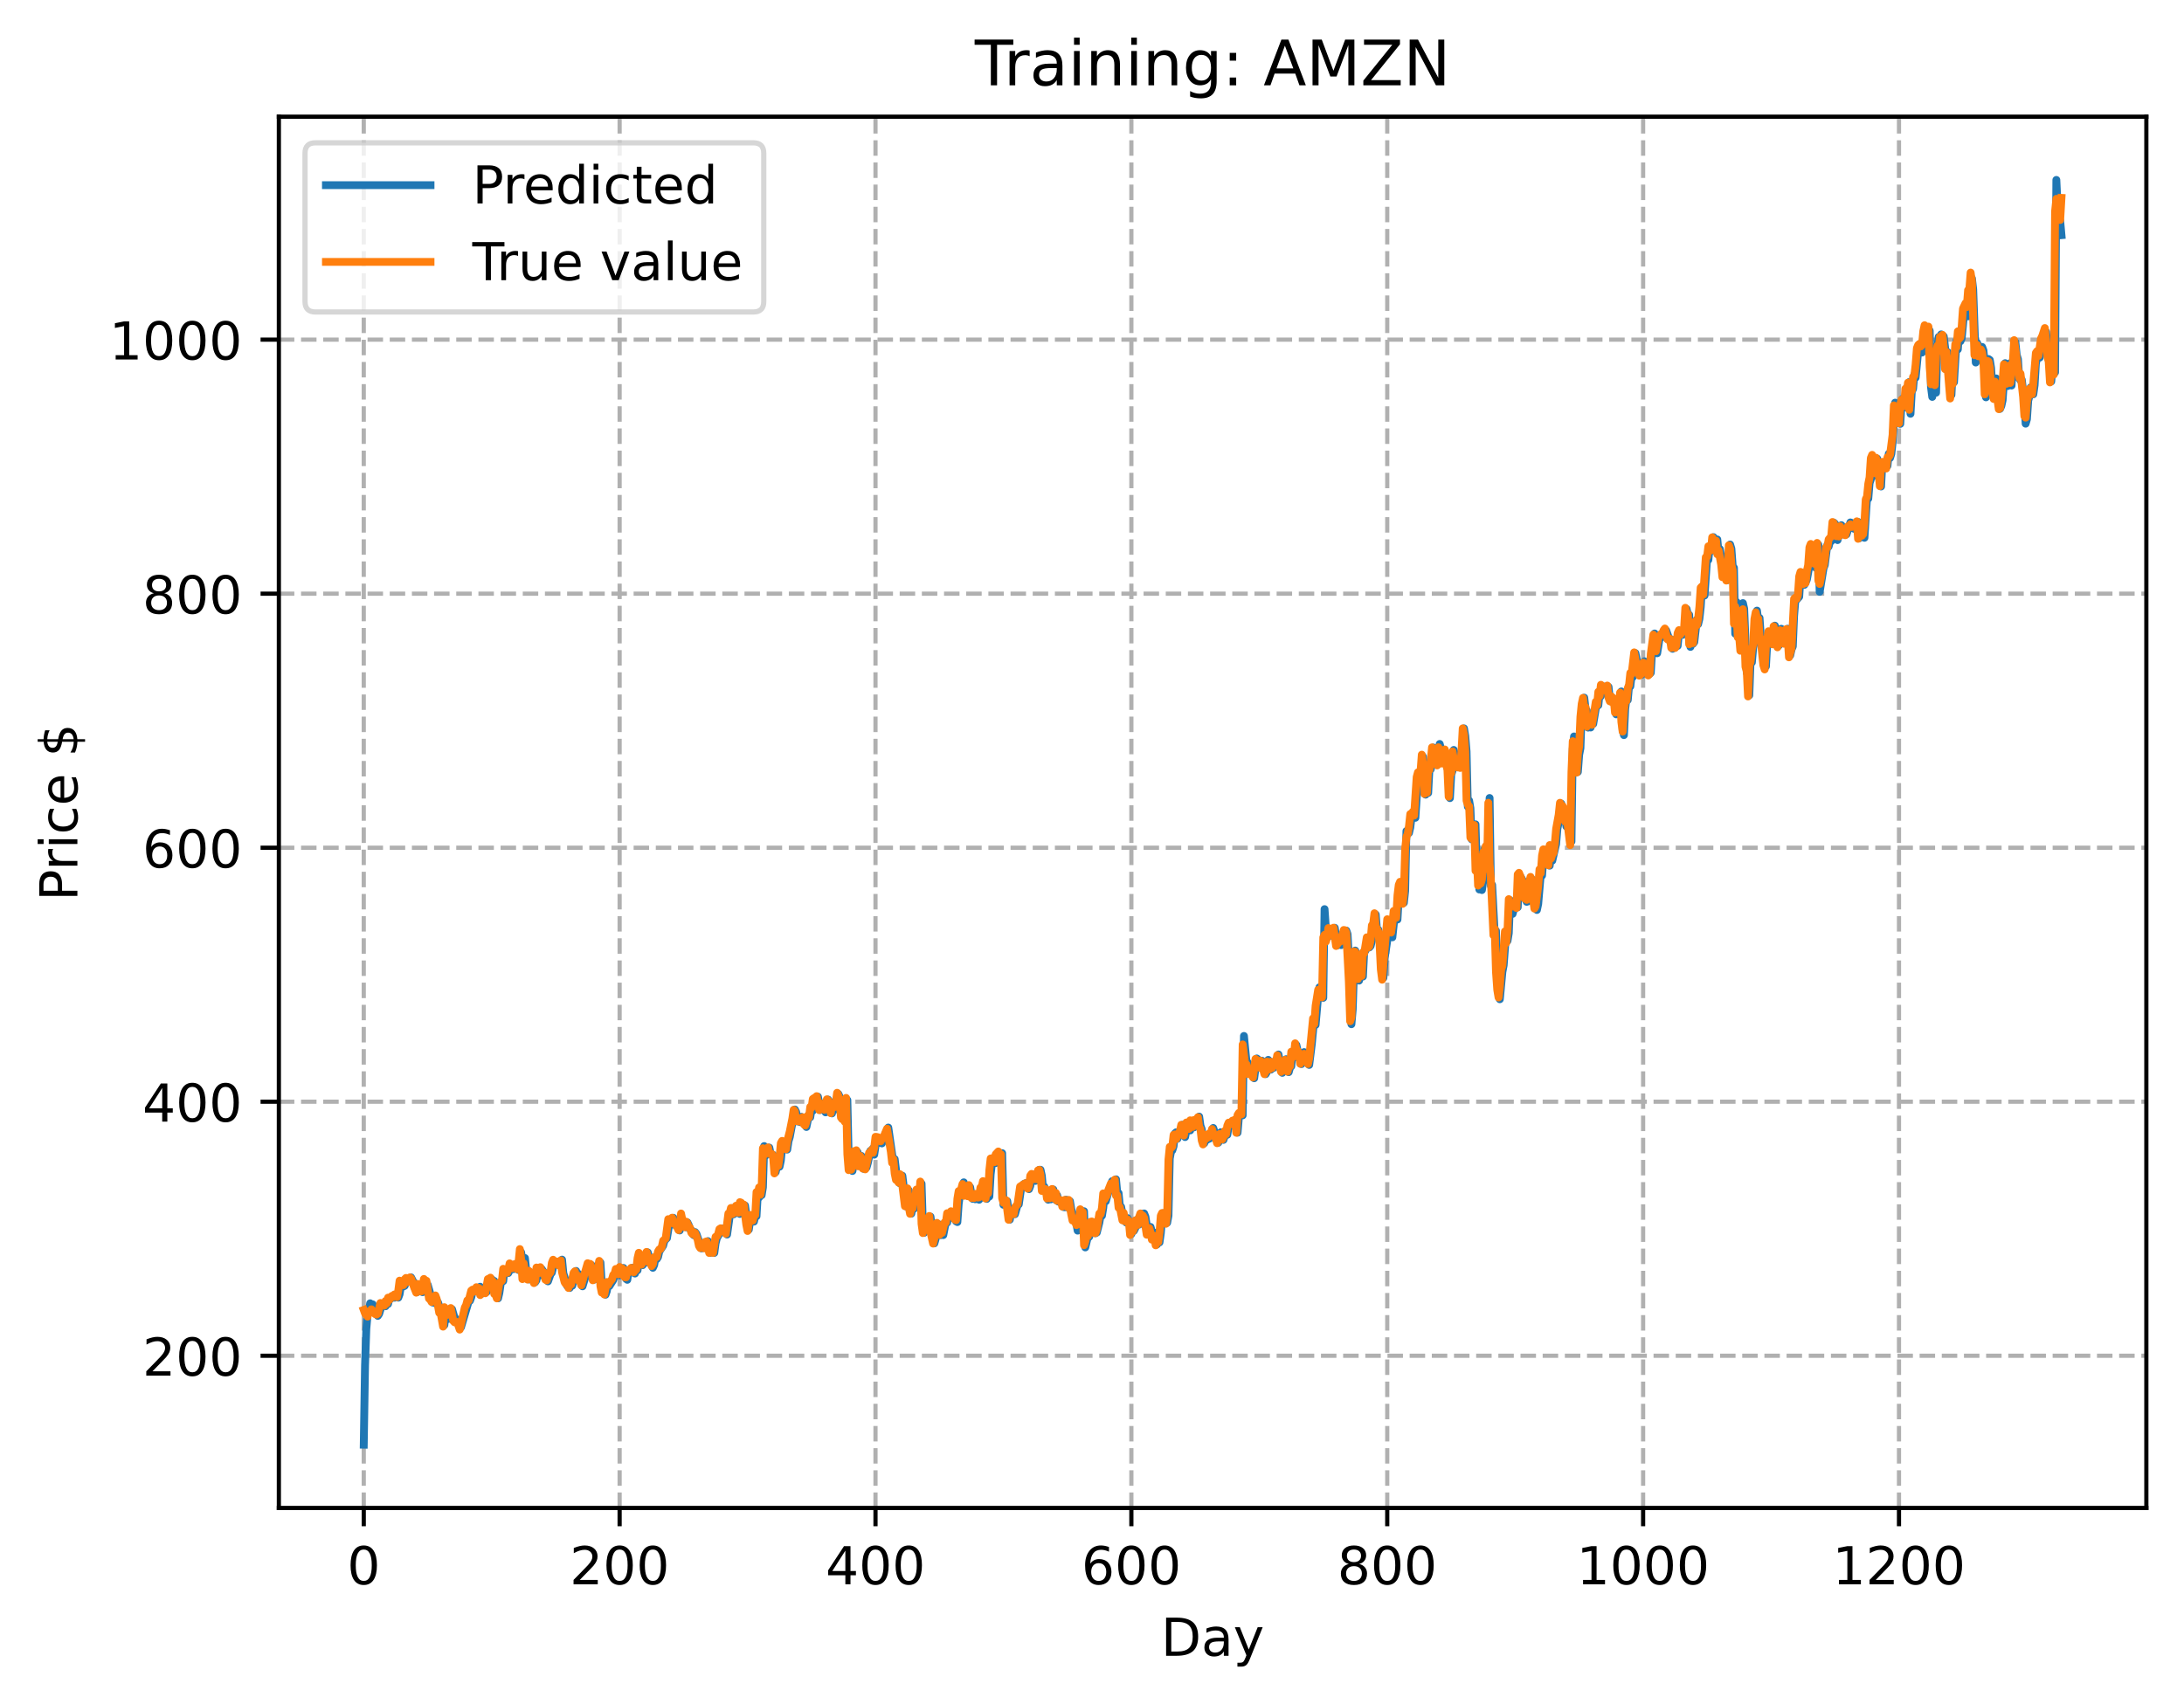 <?xml version="1.0" encoding="utf-8" standalone="no"?>
<!DOCTYPE svg PUBLIC "-//W3C//DTD SVG 1.1//EN"
  "http://www.w3.org/Graphics/SVG/1.1/DTD/svg11.dtd">
<!-- Created with matplotlib (https://matplotlib.org/) -->
<svg height="325.986pt" version="1.1" viewBox="0 0 417.648 325.986" width="417.648pt" xmlns="http://www.w3.org/2000/svg" xmlns:xlink="http://www.w3.org/1999/xlink">
 <defs>
  <style type="text/css">
*{stroke-linecap:butt;stroke-linejoin:round;}
  </style>
 </defs>
 <g id="figure_1">
  <g id="patch_1">
   <path d="M 0 325.986 
L 417.648 325.986 
L 417.648 0 
L 0 0 
z
" style="fill:#ffffff;"/>
  </g>
  <g id="axes_1">
   <g id="patch_2">
    <path d="M 53.328 288.43 
L 410.448 288.43 
L 410.448 22.318 
L 53.328 22.318 
z
" style="fill:#ffffff;"/>
   </g>
   <g id="matplotlib.axis_1">
    <g id="xtick_1">
     <g id="line2d_1">
      <path clip-path="url(#pbe5d3f3802)" d="M 69.561 288.43 
L 69.561 22.318 
" style="fill:none;stroke:#b0b0b0;stroke-dasharray:2.96,1.28;stroke-dashoffset:0;stroke-width:0.8;"/>
     </g>
     <g id="line2d_2">
      <defs>
       <path d="M 0 0 
L 0 3.5 
" id="m9fe8a7d29e" style="stroke:#000000;stroke-width:0.8;"/>
      </defs>
      <g>
       <use style="stroke:#000000;stroke-width:0.8;" x="69.561" xlink:href="#m9fe8a7d29e" y="288.43"/>
      </g>
     </g>
     <g id="text_1">
      <!-- 0 -->
      <defs>
       <path d="M 31.781 66.406 
Q 24.172 66.406 20.328 58.906 
Q 16.5 51.422 16.5 36.375 
Q 16.5 21.391 20.328 13.891 
Q 24.172 6.391 31.781 6.391 
Q 39.453 6.391 43.281 13.891 
Q 47.125 21.391 47.125 36.375 
Q 47.125 51.422 43.281 58.906 
Q 39.453 66.406 31.781 66.406 
z
M 31.781 74.219 
Q 44.047 74.219 50.516 64.516 
Q 56.984 54.828 56.984 36.375 
Q 56.984 17.969 50.516 8.266 
Q 44.047 -1.422 31.781 -1.422 
Q 19.531 -1.422 13.062 8.266 
Q 6.594 17.969 6.594 36.375 
Q 6.594 54.828 13.062 64.516 
Q 19.531 74.219 31.781 74.219 
z
" id="DejaVuSans-48"/>
      </defs>
      <g transform="translate(66.38 303.029)scale(0.1 -0.1)">
       <use xlink:href="#DejaVuSans-48"/>
      </g>
     </g>
    </g>
    <g id="xtick_2">
     <g id="line2d_3">
      <path clip-path="url(#pbe5d3f3802)" d="M 118.491 288.43 
L 118.491 22.318 
" style="fill:none;stroke:#b0b0b0;stroke-dasharray:2.96,1.28;stroke-dashoffset:0;stroke-width:0.8;"/>
     </g>
     <g id="line2d_4">
      <g>
       <use style="stroke:#000000;stroke-width:0.8;" x="118.491" xlink:href="#m9fe8a7d29e" y="288.43"/>
      </g>
     </g>
     <g id="text_2">
      <!-- 200 -->
      <defs>
       <path d="M 19.188 8.297 
L 53.609 8.297 
L 53.609 0 
L 7.328 0 
L 7.328 8.297 
Q 12.938 14.109 22.625 23.891 
Q 32.328 33.688 34.812 36.531 
Q 39.547 41.844 41.422 45.531 
Q 43.312 49.219 43.312 52.781 
Q 43.312 58.594 39.234 62.25 
Q 35.156 65.922 28.609 65.922 
Q 23.969 65.922 18.812 64.312 
Q 13.672 62.703 7.812 59.422 
L 7.812 69.391 
Q 13.766 71.781 18.938 73 
Q 24.125 74.219 28.422 74.219 
Q 39.75 74.219 46.484 68.547 
Q 53.219 62.891 53.219 53.422 
Q 53.219 48.922 51.531 44.891 
Q 49.859 40.875 45.406 35.406 
Q 44.188 33.984 37.641 27.219 
Q 31.109 20.453 19.188 8.297 
z
" id="DejaVuSans-50"/>
      </defs>
      <g transform="translate(108.948 303.029)scale(0.1 -0.1)">
       <use xlink:href="#DejaVuSans-50"/>
       <use x="63.623" xlink:href="#DejaVuSans-48"/>
       <use x="127.246" xlink:href="#DejaVuSans-48"/>
      </g>
     </g>
    </g>
    <g id="xtick_3">
     <g id="line2d_5">
      <path clip-path="url(#pbe5d3f3802)" d="M 167.422 288.43 
L 167.422 22.318 
" style="fill:none;stroke:#b0b0b0;stroke-dasharray:2.96,1.28;stroke-dashoffset:0;stroke-width:0.8;"/>
     </g>
     <g id="line2d_6">
      <g>
       <use style="stroke:#000000;stroke-width:0.8;" x="167.422" xlink:href="#m9fe8a7d29e" y="288.43"/>
      </g>
     </g>
     <g id="text_3">
      <!-- 400 -->
      <defs>
       <path d="M 37.797 64.312 
L 12.891 25.391 
L 37.797 25.391 
z
M 35.203 72.906 
L 47.609 72.906 
L 47.609 25.391 
L 58.016 25.391 
L 58.016 17.188 
L 47.609 17.188 
L 47.609 0 
L 37.797 0 
L 37.797 17.188 
L 4.891 17.188 
L 4.891 26.703 
z
" id="DejaVuSans-52"/>
      </defs>
      <g transform="translate(157.878 303.029)scale(0.1 -0.1)">
       <use xlink:href="#DejaVuSans-52"/>
       <use x="63.623" xlink:href="#DejaVuSans-48"/>
       <use x="127.246" xlink:href="#DejaVuSans-48"/>
      </g>
     </g>
    </g>
    <g id="xtick_4">
     <g id="line2d_7">
      <path clip-path="url(#pbe5d3f3802)" d="M 216.353 288.43 
L 216.353 22.318 
" style="fill:none;stroke:#b0b0b0;stroke-dasharray:2.96,1.28;stroke-dashoffset:0;stroke-width:0.8;"/>
     </g>
     <g id="line2d_8">
      <g>
       <use style="stroke:#000000;stroke-width:0.8;" x="216.353" xlink:href="#m9fe8a7d29e" y="288.43"/>
      </g>
     </g>
     <g id="text_4">
      <!-- 600 -->
      <defs>
       <path d="M 33.016 40.375 
Q 26.375 40.375 22.484 35.828 
Q 18.609 31.297 18.609 23.391 
Q 18.609 15.531 22.484 10.953 
Q 26.375 6.391 33.016 6.391 
Q 39.656 6.391 43.531 10.953 
Q 47.406 15.531 47.406 23.391 
Q 47.406 31.297 43.531 35.828 
Q 39.656 40.375 33.016 40.375 
z
M 52.594 71.297 
L 52.594 62.312 
Q 48.875 64.062 45.094 64.984 
Q 41.312 65.922 37.594 65.922 
Q 27.828 65.922 22.672 59.328 
Q 17.531 52.734 16.797 39.406 
Q 19.672 43.656 24.016 45.922 
Q 28.375 48.188 33.594 48.188 
Q 44.578 48.188 50.953 41.516 
Q 57.328 34.859 57.328 23.391 
Q 57.328 12.156 50.688 5.359 
Q 44.047 -1.422 33.016 -1.422 
Q 20.359 -1.422 13.672 8.266 
Q 6.984 17.969 6.984 36.375 
Q 6.984 53.656 15.188 63.938 
Q 23.391 74.219 37.203 74.219 
Q 40.922 74.219 44.703 73.484 
Q 48.484 72.75 52.594 71.297 
z
" id="DejaVuSans-54"/>
      </defs>
      <g transform="translate(206.809 303.029)scale(0.1 -0.1)">
       <use xlink:href="#DejaVuSans-54"/>
       <use x="63.623" xlink:href="#DejaVuSans-48"/>
       <use x="127.246" xlink:href="#DejaVuSans-48"/>
      </g>
     </g>
    </g>
    <g id="xtick_5">
     <g id="line2d_9">
      <path clip-path="url(#pbe5d3f3802)" d="M 265.283 288.43 
L 265.283 22.318 
" style="fill:none;stroke:#b0b0b0;stroke-dasharray:2.96,1.28;stroke-dashoffset:0;stroke-width:0.8;"/>
     </g>
     <g id="line2d_10">
      <g>
       <use style="stroke:#000000;stroke-width:0.8;" x="265.283" xlink:href="#m9fe8a7d29e" y="288.43"/>
      </g>
     </g>
     <g id="text_5">
      <!-- 800 -->
      <defs>
       <path d="M 31.781 34.625 
Q 24.75 34.625 20.719 30.859 
Q 16.703 27.094 16.703 20.516 
Q 16.703 13.922 20.719 10.156 
Q 24.75 6.391 31.781 6.391 
Q 38.812 6.391 42.859 10.172 
Q 46.922 13.969 46.922 20.516 
Q 46.922 27.094 42.891 30.859 
Q 38.875 34.625 31.781 34.625 
z
M 21.922 38.812 
Q 15.578 40.375 12.031 44.719 
Q 8.5 49.078 8.5 55.328 
Q 8.5 64.062 14.719 69.141 
Q 20.953 74.219 31.781 74.219 
Q 42.672 74.219 48.875 69.141 
Q 55.078 64.062 55.078 55.328 
Q 55.078 49.078 51.531 44.719 
Q 48 40.375 41.703 38.812 
Q 48.828 37.156 52.797 32.312 
Q 56.781 27.484 56.781 20.516 
Q 56.781 9.906 50.312 4.234 
Q 43.844 -1.422 31.781 -1.422 
Q 19.734 -1.422 13.25 4.234 
Q 6.781 9.906 6.781 20.516 
Q 6.781 27.484 10.781 32.312 
Q 14.797 37.156 21.922 38.812 
z
M 18.312 54.391 
Q 18.312 48.734 21.844 45.562 
Q 25.391 42.391 31.781 42.391 
Q 38.141 42.391 41.719 45.562 
Q 45.312 48.734 45.312 54.391 
Q 45.312 60.062 41.719 63.234 
Q 38.141 66.406 31.781 66.406 
Q 25.391 66.406 21.844 63.234 
Q 18.312 60.062 18.312 54.391 
z
" id="DejaVuSans-56"/>
      </defs>
      <g transform="translate(255.74 303.029)scale(0.1 -0.1)">
       <use xlink:href="#DejaVuSans-56"/>
       <use x="63.623" xlink:href="#DejaVuSans-48"/>
       <use x="127.246" xlink:href="#DejaVuSans-48"/>
      </g>
     </g>
    </g>
    <g id="xtick_6">
     <g id="line2d_11">
      <path clip-path="url(#pbe5d3f3802)" d="M 314.214 288.43 
L 314.214 22.318 
" style="fill:none;stroke:#b0b0b0;stroke-dasharray:2.96,1.28;stroke-dashoffset:0;stroke-width:0.8;"/>
     </g>
     <g id="line2d_12">
      <g>
       <use style="stroke:#000000;stroke-width:0.8;" x="314.214" xlink:href="#m9fe8a7d29e" y="288.43"/>
      </g>
     </g>
     <g id="text_6">
      <!-- 1000 -->
      <defs>
       <path d="M 12.406 8.297 
L 28.516 8.297 
L 28.516 63.922 
L 10.984 60.406 
L 10.984 69.391 
L 28.422 72.906 
L 38.281 72.906 
L 38.281 8.297 
L 54.391 8.297 
L 54.391 0 
L 12.406 0 
z
" id="DejaVuSans-49"/>
      </defs>
      <g transform="translate(301.489 303.029)scale(0.1 -0.1)">
       <use xlink:href="#DejaVuSans-49"/>
       <use x="63.623" xlink:href="#DejaVuSans-48"/>
       <use x="127.246" xlink:href="#DejaVuSans-48"/>
       <use x="190.869" xlink:href="#DejaVuSans-48"/>
      </g>
     </g>
    </g>
    <g id="xtick_7">
     <g id="line2d_13">
      <path clip-path="url(#pbe5d3f3802)" d="M 363.144 288.43 
L 363.144 22.318 
" style="fill:none;stroke:#b0b0b0;stroke-dasharray:2.96,1.28;stroke-dashoffset:0;stroke-width:0.8;"/>
     </g>
     <g id="line2d_14">
      <g>
       <use style="stroke:#000000;stroke-width:0.8;" x="363.144" xlink:href="#m9fe8a7d29e" y="288.43"/>
      </g>
     </g>
     <g id="text_7">
      <!-- 1200 -->
      <g transform="translate(350.419 303.029)scale(0.1 -0.1)">
       <use xlink:href="#DejaVuSans-49"/>
       <use x="63.623" xlink:href="#DejaVuSans-50"/>
       <use x="127.246" xlink:href="#DejaVuSans-48"/>
       <use x="190.869" xlink:href="#DejaVuSans-48"/>
      </g>
     </g>
    </g>
    <g id="text_8">
     <!-- Day -->
     <defs>
      <path d="M 19.672 64.797 
L 19.672 8.109 
L 31.594 8.109 
Q 46.688 8.109 53.688 14.938 
Q 60.688 21.781 60.688 36.531 
Q 60.688 51.172 53.688 57.984 
Q 46.688 64.797 31.594 64.797 
z
M 9.812 72.906 
L 30.078 72.906 
Q 51.266 72.906 61.172 64.094 
Q 71.094 55.281 71.094 36.531 
Q 71.094 17.672 61.125 8.828 
Q 51.172 0 30.078 0 
L 9.812 0 
z
" id="DejaVuSans-68"/>
      <path d="M 34.281 27.484 
Q 23.391 27.484 19.188 25 
Q 14.984 22.516 14.984 16.5 
Q 14.984 11.719 18.141 8.906 
Q 21.297 6.109 26.703 6.109 
Q 34.188 6.109 38.703 11.406 
Q 43.219 16.703 43.219 25.484 
L 43.219 27.484 
z
M 52.203 31.203 
L 52.203 0 
L 43.219 0 
L 43.219 8.297 
Q 40.141 3.328 35.547 0.953 
Q 30.953 -1.422 24.312 -1.422 
Q 15.922 -1.422 10.953 3.297 
Q 6 8.016 6 15.922 
Q 6 25.141 12.172 29.828 
Q 18.359 34.516 30.609 34.516 
L 43.219 34.516 
L 43.219 35.406 
Q 43.219 41.609 39.141 45 
Q 35.062 48.391 27.688 48.391 
Q 23 48.391 18.547 47.266 
Q 14.109 46.141 10.016 43.891 
L 10.016 52.203 
Q 14.938 54.109 19.578 55.047 
Q 24.219 56 28.609 56 
Q 40.484 56 46.344 49.844 
Q 52.203 43.703 52.203 31.203 
z
" id="DejaVuSans-97"/>
      <path d="M 32.172 -5.078 
Q 28.375 -14.844 24.75 -17.812 
Q 21.141 -20.797 15.094 -20.797 
L 7.906 -20.797 
L 7.906 -13.281 
L 13.188 -13.281 
Q 16.891 -13.281 18.938 -11.516 
Q 21 -9.766 23.484 -3.219 
L 25.094 0.875 
L 2.984 54.688 
L 12.5 54.688 
L 29.594 11.922 
L 46.688 54.688 
L 56.203 54.688 
z
" id="DejaVuSans-121"/>
     </defs>
     <g transform="translate(222.015 316.707)scale(0.1 -0.1)">
      <use xlink:href="#DejaVuSans-68"/>
      <use x="77.002" xlink:href="#DejaVuSans-97"/>
      <use x="138.281" xlink:href="#DejaVuSans-121"/>
     </g>
    </g>
   </g>
   <g id="matplotlib.axis_2">
    <g id="ytick_1">
     <g id="line2d_15">
      <path clip-path="url(#pbe5d3f3802)" d="M 53.328 259.323 
L 410.448 259.323 
" style="fill:none;stroke:#b0b0b0;stroke-dasharray:2.96,1.28;stroke-dashoffset:0;stroke-width:0.8;"/>
     </g>
     <g id="line2d_16">
      <defs>
       <path d="M 0 0 
L -3.5 0 
" id="me93b3cd17c" style="stroke:#000000;stroke-width:0.8;"/>
      </defs>
      <g>
       <use style="stroke:#000000;stroke-width:0.8;" x="53.328" xlink:href="#me93b3cd17c" y="259.323"/>
      </g>
     </g>
     <g id="text_9">
      <!-- 200 -->
      <g transform="translate(27.241 263.122)scale(0.1 -0.1)">
       <use xlink:href="#DejaVuSans-50"/>
       <use x="63.623" xlink:href="#DejaVuSans-48"/>
       <use x="127.246" xlink:href="#DejaVuSans-48"/>
      </g>
     </g>
    </g>
    <g id="ytick_2">
     <g id="line2d_17">
      <path clip-path="url(#pbe5d3f3802)" d="M 53.328 210.733 
L 410.448 210.733 
" style="fill:none;stroke:#b0b0b0;stroke-dasharray:2.96,1.28;stroke-dashoffset:0;stroke-width:0.8;"/>
     </g>
     <g id="line2d_18">
      <g>
       <use style="stroke:#000000;stroke-width:0.8;" x="53.328" xlink:href="#me93b3cd17c" y="210.733"/>
      </g>
     </g>
     <g id="text_10">
      <!-- 400 -->
      <g transform="translate(27.241 214.532)scale(0.1 -0.1)">
       <use xlink:href="#DejaVuSans-52"/>
       <use x="63.623" xlink:href="#DejaVuSans-48"/>
       <use x="127.246" xlink:href="#DejaVuSans-48"/>
      </g>
     </g>
    </g>
    <g id="ytick_3">
     <g id="line2d_19">
      <path clip-path="url(#pbe5d3f3802)" d="M 53.328 162.144 
L 410.448 162.144 
" style="fill:none;stroke:#b0b0b0;stroke-dasharray:2.96,1.28;stroke-dashoffset:0;stroke-width:0.8;"/>
     </g>
     <g id="line2d_20">
      <g>
       <use style="stroke:#000000;stroke-width:0.8;" x="53.328" xlink:href="#me93b3cd17c" y="162.144"/>
      </g>
     </g>
     <g id="text_11">
      <!-- 600 -->
      <g transform="translate(27.241 165.943)scale(0.1 -0.1)">
       <use xlink:href="#DejaVuSans-54"/>
       <use x="63.623" xlink:href="#DejaVuSans-48"/>
       <use x="127.246" xlink:href="#DejaVuSans-48"/>
      </g>
     </g>
    </g>
    <g id="ytick_4">
     <g id="line2d_21">
      <path clip-path="url(#pbe5d3f3802)" d="M 53.328 113.554 
L 410.448 113.554 
" style="fill:none;stroke:#b0b0b0;stroke-dasharray:2.96,1.28;stroke-dashoffset:0;stroke-width:0.8;"/>
     </g>
     <g id="line2d_22">
      <g>
       <use style="stroke:#000000;stroke-width:0.8;" x="53.328" xlink:href="#me93b3cd17c" y="113.554"/>
      </g>
     </g>
     <g id="text_12">
      <!-- 800 -->
      <g transform="translate(27.241 117.353)scale(0.1 -0.1)">
       <use xlink:href="#DejaVuSans-56"/>
       <use x="63.623" xlink:href="#DejaVuSans-48"/>
       <use x="127.246" xlink:href="#DejaVuSans-48"/>
      </g>
     </g>
    </g>
    <g id="ytick_5">
     <g id="line2d_23">
      <path clip-path="url(#pbe5d3f3802)" d="M 53.328 64.964 
L 410.448 64.964 
" style="fill:none;stroke:#b0b0b0;stroke-dasharray:2.96,1.28;stroke-dashoffset:0;stroke-width:0.8;"/>
     </g>
     <g id="line2d_24">
      <g>
       <use style="stroke:#000000;stroke-width:0.8;" x="53.328" xlink:href="#me93b3cd17c" y="64.964"/>
      </g>
     </g>
     <g id="text_13">
      <!-- 1000 -->
      <g transform="translate(20.878 68.764)scale(0.1 -0.1)">
       <use xlink:href="#DejaVuSans-49"/>
       <use x="63.623" xlink:href="#DejaVuSans-48"/>
       <use x="127.246" xlink:href="#DejaVuSans-48"/>
       <use x="190.869" xlink:href="#DejaVuSans-48"/>
      </g>
     </g>
    </g>
    <g id="text_14">
     <!-- Price $ -->
     <defs>
      <path d="M 19.672 64.797 
L 19.672 37.406 
L 32.078 37.406 
Q 38.969 37.406 42.719 40.969 
Q 46.484 44.531 46.484 51.125 
Q 46.484 57.672 42.719 61.234 
Q 38.969 64.797 32.078 64.797 
z
M 9.812 72.906 
L 32.078 72.906 
Q 44.344 72.906 50.609 67.359 
Q 56.891 61.812 56.891 51.125 
Q 56.891 40.328 50.609 34.812 
Q 44.344 29.297 32.078 29.297 
L 19.672 29.297 
L 19.672 0 
L 9.812 0 
z
" id="DejaVuSans-80"/>
      <path d="M 41.109 46.297 
Q 39.594 47.172 37.812 47.578 
Q 36.031 48 33.891 48 
Q 26.266 48 22.188 43.047 
Q 18.109 38.094 18.109 28.812 
L 18.109 0 
L 9.078 0 
L 9.078 54.688 
L 18.109 54.688 
L 18.109 46.188 
Q 20.953 51.172 25.484 53.578 
Q 30.031 56 36.531 56 
Q 37.453 56 38.578 55.875 
Q 39.703 55.766 41.062 55.516 
z
" id="DejaVuSans-114"/>
      <path d="M 9.422 54.688 
L 18.406 54.688 
L 18.406 0 
L 9.422 0 
z
M 9.422 75.984 
L 18.406 75.984 
L 18.406 64.594 
L 9.422 64.594 
z
" id="DejaVuSans-105"/>
      <path d="M 48.781 52.594 
L 48.781 44.188 
Q 44.969 46.297 41.141 47.344 
Q 37.312 48.391 33.406 48.391 
Q 24.656 48.391 19.812 42.844 
Q 14.984 37.312 14.984 27.297 
Q 14.984 17.281 19.812 11.734 
Q 24.656 6.203 33.406 6.203 
Q 37.312 6.203 41.141 7.25 
Q 44.969 8.297 48.781 10.406 
L 48.781 2.094 
Q 45.016 0.344 40.984 -0.531 
Q 36.969 -1.422 32.422 -1.422 
Q 20.062 -1.422 12.781 6.344 
Q 5.516 14.109 5.516 27.297 
Q 5.516 40.672 12.859 48.328 
Q 20.219 56 33.016 56 
Q 37.156 56 41.109 55.141 
Q 45.062 54.297 48.781 52.594 
z
" id="DejaVuSans-99"/>
      <path d="M 56.203 29.594 
L 56.203 25.203 
L 14.891 25.203 
Q 15.484 15.922 20.484 11.062 
Q 25.484 6.203 34.422 6.203 
Q 39.594 6.203 44.453 7.469 
Q 49.312 8.734 54.109 11.281 
L 54.109 2.781 
Q 49.266 0.734 44.188 -0.344 
Q 39.109 -1.422 33.891 -1.422 
Q 20.797 -1.422 13.156 6.188 
Q 5.516 13.812 5.516 26.812 
Q 5.516 40.234 12.766 48.109 
Q 20.016 56 32.328 56 
Q 43.359 56 49.781 48.891 
Q 56.203 41.797 56.203 29.594 
z
M 47.219 32.234 
Q 47.125 39.594 43.094 43.984 
Q 39.062 48.391 32.422 48.391 
Q 24.906 48.391 20.391 44.141 
Q 15.875 39.891 15.188 32.172 
z
" id="DejaVuSans-101"/>
      <path id="DejaVuSans-32"/>
      <path d="M 33.797 -14.703 
L 28.906 -14.703 
L 28.859 0 
Q 23.734 0.094 18.609 1.188 
Q 13.484 2.297 8.297 4.5 
L 8.297 13.281 
Q 13.281 10.156 18.375 8.562 
Q 23.484 6.984 28.906 6.938 
L 28.906 29.203 
Q 18.109 30.953 13.203 35.156 
Q 8.297 39.359 8.297 46.688 
Q 8.297 54.641 13.625 59.219 
Q 18.953 63.812 28.906 64.5 
L 28.906 75.984 
L 33.797 75.984 
L 33.797 64.656 
Q 38.328 64.453 42.578 63.688 
Q 46.828 62.938 50.875 61.625 
L 50.875 53.078 
Q 46.828 55.125 42.547 56.25 
Q 38.281 57.375 33.797 57.562 
L 33.797 36.719 
Q 44.875 35.016 50.094 30.609 
Q 55.328 26.219 55.328 18.609 
Q 55.328 10.359 49.781 5.594 
Q 44.234 0.828 33.797 0.094 
z
M 28.906 37.594 
L 28.906 57.625 
Q 23.25 56.984 20.266 54.391 
Q 17.281 51.812 17.281 47.516 
Q 17.281 43.312 20.031 40.969 
Q 22.797 38.625 28.906 37.594 
z
M 33.797 28.219 
L 33.797 7.078 
Q 39.984 7.906 43.141 10.594 
Q 46.297 13.281 46.297 17.672 
Q 46.297 21.969 43.281 24.5 
Q 40.281 27.047 33.797 28.219 
z
" id="DejaVuSans-36"/>
     </defs>
     <g transform="translate(14.798 172.342)rotate(-90)scale(0.1 -0.1)">
      <use xlink:href="#DejaVuSans-80"/>
      <use x="58.553" xlink:href="#DejaVuSans-114"/>
      <use x="99.666" xlink:href="#DejaVuSans-105"/>
      <use x="127.449" xlink:href="#DejaVuSans-99"/>
      <use x="182.43" xlink:href="#DejaVuSans-101"/>
      <use x="243.953" xlink:href="#DejaVuSans-32"/>
      <use x="275.74" xlink:href="#DejaVuSans-36"/>
     </g>
    </g>
   </g>
   <g id="line2d_25">
    <path clip-path="url(#pbe5d3f3802)" d="M 69.561 276.334 
L 69.806 261.161 
L 70.05 254.203 
L 70.295 251.397 
L 70.539 250.739 
L 70.784 249.287 
L 71.029 249.708 
L 71.273 249.49 
L 71.518 250.509 
L 72.252 251.691 
L 72.497 251.326 
L 72.986 249.74 
L 73.231 249.576 
L 73.72 249.857 
L 73.965 249.046 
L 74.209 249.422 
L 74.454 248.311 
L 74.699 248.451 
L 74.943 248.074 
L 75.188 248.058 
L 75.433 248.222 
L 75.677 247.943 
L 75.922 247.881 
L 76.166 248.209 
L 76.411 247.556 
L 76.656 246.046 
L 76.9 245.96 
L 77.145 246.069 
L 77.39 245.944 
L 77.879 244.576 
L 78.124 245.114 
L 78.613 244.334 
L 79.102 245.274 
L 79.347 246.386 
L 79.592 246.255 
L 79.836 247.133 
L 80.081 245.879 
L 80.326 246.458 
L 80.815 247.163 
L 81.06 246.486 
L 81.304 245.371 
L 81.549 245.749 
L 81.794 245.741 
L 82.772 249.147 
L 83.017 249.085 
L 83.261 249.291 
L 83.506 248.819 
L 83.751 249.088 
L 83.995 249.826 
L 84.24 251.071 
L 84.485 251.25 
L 84.729 252.104 
L 84.974 253.459 
L 85.219 251.254 
L 85.463 252.212 
L 85.708 252.288 
L 86.442 250.416 
L 86.931 252.085 
L 87.176 252.477 
L 87.421 252.375 
L 87.665 252.515 
L 88.154 253.872 
L 89.622 248.919 
L 89.867 248.819 
L 90.112 248.159 
L 90.356 247.113 
L 90.846 247.002 
L 91.58 246.28 
L 91.824 246.119 
L 92.069 247.484 
L 92.558 246.592 
L 93.048 247.137 
L 93.292 246.786 
L 93.537 244.935 
L 93.781 245.507 
L 94.026 244.681 
L 94.271 245.477 
L 94.515 245.015 
L 94.76 247.121 
L 95.249 248.342 
L 95.494 247.279 
L 95.739 245.616 
L 95.983 245.126 
L 96.228 245.052 
L 96.473 242.979 
L 96.717 243.473 
L 96.962 243.088 
L 97.207 243.506 
L 97.451 243.032 
L 97.696 242.025 
L 97.941 242.127 
L 98.185 242.755 
L 98.675 241.745 
L 99.164 242.916 
L 99.409 241.65 
L 99.653 239.536 
L 99.898 240.974 
L 100.142 243.973 
L 100.387 240.63 
L 100.632 242.943 
L 100.876 243.314 
L 101.121 244.72 
L 101.366 243.314 
L 101.855 244.943 
L 102.1 244.324 
L 102.344 245.253 
L 102.589 244.882 
L 102.834 242.786 
L 103.078 243.172 
L 103.323 243.959 
L 103.568 242.705 
L 104.302 243.77 
L 104.546 244.72 
L 104.791 245.091 
L 105.28 243.724 
L 105.525 243.433 
L 106.014 241.343 
L 106.259 241.806 
L 106.503 241.461 
L 106.748 241.416 
L 106.993 241.866 
L 107.482 240.938 
L 107.727 243.532 
L 108.461 245.959 
L 108.705 245.435 
L 108.95 246.356 
L 109.195 245.466 
L 109.439 245.916 
L 109.929 243.705 
L 110.173 243.103 
L 110.418 244.178 
L 110.663 243.675 
L 110.907 244.891 
L 111.152 244.862 
L 111.397 246.039 
L 112.62 242.013 
L 112.864 243.066 
L 113.109 241.971 
L 113.354 243.076 
L 113.598 244.774 
L 113.843 244.597 
L 114.088 244.059 
L 114.332 242.839 
L 114.577 242.861 
L 114.822 241.492 
L 115.066 245.604 
L 115.311 246.759 
L 115.556 246.298 
L 115.8 247.644 
L 116.045 246.944 
L 116.29 245.344 
L 116.534 245.992 
L 117.268 244.841 
L 117.513 244.028 
L 117.757 243.694 
L 118.002 242.912 
L 118.491 243.946 
L 118.736 242.719 
L 118.981 243.101 
L 119.225 242.524 
L 119.47 243.978 
L 119.715 244.608 
L 119.959 244.796 
L 120.204 243.047 
L 120.449 243.506 
L 120.938 242.488 
L 121.183 243.358 
L 121.427 243.594 
L 121.672 242.798 
L 121.917 242.978 
L 122.161 241.14 
L 122.406 240.261 
L 122.651 241.607 
L 122.895 241.991 
L 123.14 241.073 
L 123.385 241.549 
L 123.874 239.554 
L 124.118 240.322 
L 124.363 241.49 
L 124.608 241.673 
L 124.852 242.496 
L 125.097 241.956 
L 125.342 240.56 
L 125.586 240.841 
L 125.831 240.458 
L 126.076 239.377 
L 126.81 238.268 
L 127.054 237.326 
L 127.544 236.831 
L 128.033 233.769 
L 128.278 234.045 
L 128.767 232.931 
L 129.012 234.29 
L 129.256 233.886 
L 129.501 234.26 
L 129.745 234.994 
L 129.99 235.358 
L 130.235 234.525 
L 130.479 233.261 
L 130.969 234.521 
L 131.213 234.742 
L 131.458 233.827 
L 131.703 234.316 
L 131.947 235.089 
L 132.192 235.266 
L 132.437 235.987 
L 132.681 236.252 
L 132.926 235.671 
L 133.171 235.981 
L 134.149 238.785 
L 134.639 237.976 
L 134.883 238.691 
L 135.128 237.668 
L 135.373 237.389 
L 135.617 238.253 
L 135.862 239.638 
L 136.106 239.367 
L 136.351 238.873 
L 136.596 239.65 
L 136.84 237.821 
L 137.085 236.831 
L 137.574 235.987 
L 137.819 235.135 
L 138.064 234.976 
L 138.798 235.888 
L 139.042 236.136 
L 139.532 232.687 
L 139.776 232.126 
L 140.021 231.082 
L 140.266 232.282 
L 140.51 231.531 
L 140.755 232.04 
L 141 230.788 
L 141.489 232.194 
L 141.733 230.33 
L 141.978 230.551 
L 142.223 231.494 
L 142.467 230.572 
L 142.957 233.987 
L 143.201 235.182 
L 143.446 233.51 
L 143.691 232.662 
L 143.935 232.857 
L 144.18 233.664 
L 144.425 232.582 
L 144.669 232.648 
L 144.914 228.388 
L 145.159 229.053 
L 145.403 227.267 
L 145.648 228.607 
L 145.893 227.11 
L 146.137 219.214 
L 146.382 221.069 
L 146.627 219.778 
L 146.871 220.32 
L 147.116 219.504 
L 147.361 220.659 
L 147.605 220.994 
L 147.85 220.898 
L 148.094 221.47 
L 148.339 224.182 
L 148.828 222 
L 149.073 223.156 
L 149.318 221.986 
L 149.562 219.329 
L 149.807 218.462 
L 150.541 219.888 
L 150.786 218.281 
L 151.03 217.47 
L 152.009 212.219 
L 152.254 212.709 
L 152.498 214.492 
L 152.743 213.818 
L 152.988 214.623 
L 153.232 213.616 
L 153.477 214.496 
L 153.721 213.839 
L 153.966 215.132 
L 154.211 215.564 
L 154.7 213.23 
L 154.945 213.709 
L 155.189 212.102 
L 155.434 212.452 
L 155.679 210.432 
L 155.923 209.966 
L 156.168 211.006 
L 156.413 209.769 
L 156.902 212.309 
L 157.147 211.069 
L 157.391 211.688 
L 157.636 211.943 
L 157.881 212.768 
L 158.37 210.327 
L 158.615 210.681 
L 158.859 211.572 
L 159.104 212.966 
L 159.349 211.489 
L 159.593 211.69 
L 159.838 212.202 
L 160.082 211.237 
L 160.327 209.259 
L 160.572 209.789 
L 160.816 210.907 
L 161.061 213.429 
L 161.306 213.787 
L 161.55 212.34 
L 161.795 214.554 
L 162.04 210.419 
L 162.284 221.112 
L 162.529 223.124 
L 162.774 222.923 
L 163.018 223.981 
L 163.508 220.839 
L 163.997 220.373 
L 164.242 223.022 
L 164.486 221.325 
L 164.731 221.102 
L 165.22 223.59 
L 165.465 223.042 
L 165.709 223.313 
L 165.954 222.437 
L 166.443 220.129 
L 166.688 220.227 
L 166.933 219.664 
L 167.177 220.861 
L 167.667 217.556 
L 167.911 217.895 
L 168.156 217.997 
L 168.401 218.607 
L 168.645 218.707 
L 168.89 218.166 
L 169.379 216.675 
L 169.624 216.291 
L 169.869 215.675 
L 170.847 222.466 
L 171.092 221.704 
L 171.581 225.749 
L 171.826 225.893 
L 172.07 226.327 
L 172.315 224.845 
L 172.56 224.885 
L 173.294 230.765 
L 173.538 228.684 
L 173.783 227.699 
L 174.028 230.667 
L 174.272 232.144 
L 174.517 230.801 
L 174.762 231.223 
L 175.006 229.436 
L 175.251 229.363 
L 175.496 227.952 
L 175.74 228.133 
L 175.985 228.968 
L 176.23 226.406 
L 176.474 234.139 
L 176.719 235.808 
L 176.964 235.454 
L 177.453 233.525 
L 177.942 232.712 
L 178.431 236.826 
L 178.676 237.827 
L 178.921 236.998 
L 179.165 234.765 
L 179.41 234.114 
L 179.655 235.524 
L 179.899 236.256 
L 180.144 235.838 
L 180.389 236.24 
L 180.878 233.711 
L 181.123 233.871 
L 181.367 232.35 
L 181.857 232.885 
L 182.101 231.784 
L 182.591 233.062 
L 182.835 233.609 
L 183.08 233.75 
L 183.325 230.299 
L 183.569 228.518 
L 183.814 228.511 
L 184.303 226.148 
L 184.548 228.239 
L 185.037 228.293 
L 185.282 228.784 
L 185.526 227.076 
L 185.771 228.551 
L 186.016 229.312 
L 186.26 228.785 
L 186.505 229.388 
L 186.75 228.873 
L 187.239 229.486 
L 187.484 229.081 
L 187.728 227.563 
L 187.973 227.189 
L 188.218 226.148 
L 188.462 227.142 
L 188.707 229.318 
L 188.952 228.045 
L 189.196 228.867 
L 189.441 224.604 
L 189.685 222.559 
L 189.93 222.62 
L 190.175 221.678 
L 190.419 222.463 
L 190.664 221.001 
L 190.909 220.545 
L 191.153 220.496 
L 191.398 221.12 
L 191.643 220.571 
L 191.887 230.445 
L 192.132 230.19 
L 192.377 230.359 
L 192.621 229.752 
L 193.111 233.296 
L 193.355 231.752 
L 193.6 232.283 
L 193.845 231.803 
L 194.089 232.247 
L 194.579 230.52 
L 194.823 230.365 
L 195.312 226.984 
L 195.557 227.02 
L 195.802 226.462 
L 196.291 226.271 
L 196.78 227.453 
L 197.025 226.838 
L 197.27 225.154 
L 197.514 224.646 
L 197.759 225.521 
L 198.004 225.871 
L 198.248 224.942 
L 198.493 225.777 
L 198.738 223.756 
L 198.982 223.751 
L 199.227 224.867 
L 199.472 227.494 
L 199.716 226.984 
L 199.961 227.706 
L 200.206 227.622 
L 200.45 229.482 
L 200.695 228.674 
L 200.94 229.405 
L 201.184 228.957 
L 201.429 227.519 
L 201.673 229.33 
L 201.918 229.546 
L 202.163 228.641 
L 202.407 229.843 
L 202.652 229.622 
L 202.897 230.067 
L 203.141 229.807 
L 203.386 230.883 
L 203.631 230.924 
L 203.875 229.479 
L 204.12 229.709 
L 204.365 231.065 
L 204.609 229.742 
L 204.854 231.252 
L 205.099 232.01 
L 205.343 233.356 
L 205.588 232.66 
L 206.077 235.391 
L 206.322 233.998 
L 206.567 233.687 
L 206.811 231.555 
L 207.056 231.948 
L 207.3 231.68 
L 207.545 238.599 
L 208.034 236.542 
L 208.279 236.579 
L 208.524 235.731 
L 208.768 233.884 
L 209.013 233.767 
L 209.258 234.531 
L 209.502 235.889 
L 209.747 235.755 
L 210.236 233.812 
L 210.481 232.351 
L 210.726 232.55 
L 210.97 231.05 
L 211.215 228.495 
L 211.46 229.782 
L 211.949 228.078 
L 212.194 227.517 
L 212.683 225.921 
L 213.172 227.187 
L 213.417 225.572 
L 213.661 228.255 
L 213.906 228.218 
L 214.151 230.726 
L 214.395 230.835 
L 214.885 233.429 
L 215.129 232.76 
L 215.374 233.843 
L 215.619 232.997 
L 216.108 233.918 
L 216.353 236.034 
L 216.597 235.089 
L 216.842 235.43 
L 217.087 234.947 
L 217.331 233.35 
L 217.576 233.639 
L 217.821 234.237 
L 218.065 232.706 
L 218.31 232.138 
L 218.555 232.466 
L 218.799 232.103 
L 219.044 232.728 
L 219.533 235.99 
L 220.022 234.682 
L 220.267 235.587 
L 220.512 237.044 
L 220.756 235.767 
L 221.246 238.04 
L 221.49 237.278 
L 221.735 237.639 
L 221.98 235.875 
L 222.224 232.883 
L 222.469 232.059 
L 222.958 233.583 
L 223.203 233.874 
L 223.448 232.509 
L 223.692 221.601 
L 223.937 220.249 
L 224.182 220.027 
L 224.426 219.246 
L 224.671 216.799 
L 224.916 216.583 
L 225.16 217.822 
L 226.139 215.143 
L 226.383 216.963 
L 226.628 217.492 
L 227.117 215.05 
L 227.607 216.219 
L 227.851 214.605 
L 228.096 214.841 
L 228.341 215.634 
L 228.585 214.322 
L 229.075 214.864 
L 229.319 213.579 
L 229.564 215.33 
L 229.809 215.992 
L 230.053 217.983 
L 230.298 218.674 
L 230.543 217.119 
L 230.787 218.053 
L 231.032 217.308 
L 231.276 217.803 
L 231.521 217.194 
L 231.766 217.359 
L 232.01 215.752 
L 232.5 217.209 
L 232.744 217.618 
L 232.989 218.57 
L 233.478 216.561 
L 233.968 218.03 
L 234.457 216.515 
L 234.702 217.056 
L 234.946 215.499 
L 235.191 214.809 
L 235.68 215.322 
L 235.925 214.606 
L 236.17 215.077 
L 236.414 214.284 
L 236.659 216.654 
L 236.904 213.767 
L 237.148 213.352 
L 237.637 213.335 
L 237.882 198.153 
L 238.371 203.156 
L 238.616 203.242 
L 238.861 205.22 
L 239.105 205.241 
L 239.35 204.919 
L 239.839 206.244 
L 240.329 202.455 
L 240.573 202.645 
L 241.063 204.157 
L 241.307 202.877 
L 241.552 204.428 
L 241.797 204.744 
L 242.041 205.45 
L 242.286 205.018 
L 242.531 202.727 
L 243.02 204.588 
L 243.264 203.145 
L 243.509 204.29 
L 243.754 203.454 
L 243.998 203.109 
L 244.243 203.339 
L 244.488 201.695 
L 244.977 204.277 
L 245.222 205.21 
L 245.466 204.843 
L 245.711 203.352 
L 245.956 202.596 
L 246.2 203.488 
L 246.445 205.069 
L 246.69 204.198 
L 246.934 203.953 
L 247.179 201.365 
L 247.424 202.336 
L 247.668 201.82 
L 247.913 199.889 
L 248.158 201.031 
L 248.647 201.631 
L 248.892 203.53 
L 249.381 201.242 
L 250.115 202.395 
L 250.359 203.694 
L 250.849 199.763 
L 251.338 194.63 
L 251.583 196.043 
L 252.072 190.473 
L 252.317 188.837 
L 252.561 189.57 
L 252.806 189.515 
L 253.051 190.859 
L 253.295 173.893 
L 253.54 177.447 
L 253.785 179.092 
L 254.029 178.869 
L 254.274 177.746 
L 254.519 177.715 
L 255.008 179.165 
L 255.252 177.466 
L 255.742 180.827 
L 255.986 180.111 
L 256.231 179.759 
L 256.476 180.775 
L 256.72 179.542 
L 257.454 177.996 
L 257.699 178.678 
L 258.188 188.066 
L 258.433 195.907 
L 258.678 193.106 
L 258.922 185.642 
L 259.167 181.819 
L 259.412 182.451 
L 259.656 183.542 
L 259.901 187.565 
L 260.146 183.709 
L 260.635 186.795 
L 260.88 181.922 
L 261.124 181.828 
L 261.369 181.061 
L 261.613 179.479 
L 261.858 181.224 
L 262.103 180.94 
L 262.347 179.943 
L 262.592 177.322 
L 262.837 177.355 
L 263.081 174.928 
L 263.326 177.951 
L 263.571 177.817 
L 264.06 180.403 
L 264.305 185.711 
L 264.549 187.045 
L 264.794 183.264 
L 265.283 179.929 
L 265.528 176.341 
L 265.773 177.503 
L 266.017 176.746 
L 266.262 179.287 
L 266.751 174.76 
L 266.996 175.133 
L 267.24 175.884 
L 267.485 171.574 
L 267.73 169.728 
L 267.974 169.094 
L 268.219 171.858 
L 268.464 172.684 
L 268.708 170.424 
L 268.953 158.952 
L 269.198 159.458 
L 269.442 159.329 
L 269.687 158.277 
L 269.932 156.252 
L 270.176 156.218 
L 270.421 155.999 
L 270.666 156.421 
L 271.155 148.784 
L 271.4 148.474 
L 271.644 149.247 
L 271.889 148.672 
L 272.134 144.749 
L 272.378 146.673 
L 272.623 151.998 
L 272.868 151.428 
L 273.112 151.667 
L 273.357 146.89 
L 273.601 147.158 
L 273.846 145.734 
L 274.091 142.979 
L 274.335 145.497 
L 274.58 143.792 
L 274.825 143.891 
L 275.069 145.819 
L 275.314 142.3 
L 275.559 143.213 
L 275.803 145.721 
L 276.048 144.663 
L 276.293 145.22 
L 276.537 144.135 
L 276.782 146.96 
L 277.027 146.881 
L 277.271 152.659 
L 277.516 148.192 
L 277.761 147.438 
L 278.005 143.448 
L 278.25 144.51 
L 278.495 146.108 
L 278.984 146.365 
L 279.228 146.752 
L 279.473 146.674 
L 279.718 143.724 
L 279.962 139.313 
L 280.207 140.776 
L 280.452 143.713 
L 280.696 154.295 
L 280.941 153.137 
L 281.186 154.579 
L 281.43 160.548 
L 281.92 157.86 
L 282.164 157.672 
L 282.409 166.14 
L 282.654 163.741 
L 282.898 170.138 
L 283.143 168.059 
L 283.388 170.244 
L 283.632 168.543 
L 283.877 162.433 
L 284.122 162.739 
L 284.366 161.644 
L 284.611 166.323 
L 284.856 152.634 
L 285.1 169.417 
L 285.345 169.274 
L 285.834 178.554 
L 286.079 178.041 
L 286.323 185.962 
L 286.568 190.048 
L 286.813 191.129 
L 287.302 185.899 
L 287.547 184.626 
L 288.036 178.154 
L 288.281 179.966 
L 288.525 178.483 
L 288.77 172.182 
L 289.015 174.417 
L 289.259 174.8 
L 289.749 172.95 
L 289.993 173.605 
L 290.238 173.531 
L 290.483 167.676 
L 290.727 167.607 
L 291.216 168.455 
L 291.461 171.642 
L 291.706 171.952 
L 291.95 172.495 
L 292.195 172.412 
L 292.44 169.436 
L 292.929 168.159 
L 293.174 168.45 
L 293.418 172.157 
L 293.663 173.674 
L 293.908 174.055 
L 294.152 172.889 
L 294.642 167.146 
L 294.886 167.481 
L 295.131 164.234 
L 295.376 162.67 
L 295.62 163.598 
L 295.865 162.846 
L 296.11 163.932 
L 296.354 165.577 
L 296.599 161.787 
L 296.843 164.625 
L 297.577 161.432 
L 297.822 158.498 
L 298.311 156.197 
L 298.556 153.7 
L 298.801 155.841 
L 299.045 154.633 
L 299.29 154.964 
L 299.535 158.082 
L 299.779 156.275 
L 300.269 160.797 
L 300.513 160.954 
L 300.758 143.206 
L 301.003 140.866 
L 301.247 144.698 
L 301.492 145.034 
L 301.737 147.646 
L 301.981 144.385 
L 302.226 143.121 
L 302.471 136.216 
L 302.96 133.443 
L 303.204 135.623 
L 303.449 135.929 
L 303.694 139.169 
L 303.938 138.827 
L 304.183 139.149 
L 304.428 137.242 
L 304.672 138.465 
L 305.162 135.54 
L 305.406 134.445 
L 305.651 134.904 
L 305.896 132.528 
L 306.14 133.153 
L 306.385 131.185 
L 306.63 132.06 
L 306.874 131.436 
L 307.119 131.808 
L 307.364 131.366 
L 307.608 131.392 
L 307.853 133.779 
L 308.098 134.148 
L 308.342 133.444 
L 308.587 134.041 
L 308.831 133.988 
L 309.076 136.634 
L 309.321 133.824 
L 309.565 134.072 
L 309.81 135.045 
L 310.055 132.258 
L 310.299 139.632 
L 310.544 140.605 
L 310.789 135.585 
L 311.033 133.505 
L 311.278 133.901 
L 311.523 131.19 
L 311.767 131.292 
L 312.012 129.194 
L 312.257 129.492 
L 312.746 124.935 
L 313.235 127.37 
L 313.48 127.483 
L 313.725 128.784 
L 313.969 129.063 
L 314.214 128.132 
L 314.459 126.485 
L 314.703 126.664 
L 314.948 126.657 
L 315.437 128.923 
L 315.682 128.689 
L 315.926 124.591 
L 316.416 121.168 
L 316.905 124.948 
L 317.394 121.83 
L 317.639 121.997 
L 317.884 121.212 
L 318.128 121.272 
L 318.373 120.617 
L 318.618 120.564 
L 319.352 122.639 
L 319.596 122.285 
L 319.841 124.095 
L 320.086 123.603 
L 320.33 122.542 
L 320.575 123.648 
L 320.819 123.529 
L 321.064 121.067 
L 321.309 120.713 
L 321.553 121.328 
L 321.798 121.431 
L 322.043 121.021 
L 322.287 120.088 
L 322.532 116.479 
L 322.777 117.593 
L 323.021 117.589 
L 323.266 123.737 
L 323.511 120.632 
L 323.755 123.144 
L 324 122.809 
L 324.489 118.521 
L 324.734 119.386 
L 324.979 118.36 
L 325.223 116.17 
L 325.468 112.241 
L 325.713 112.62 
L 325.957 113.917 
L 326.447 106.859 
L 326.691 107.091 
L 326.936 104.549 
L 327.18 104.615 
L 327.425 105.32 
L 327.67 102.737 
L 328.159 103.737 
L 328.404 103.191 
L 328.648 105.774 
L 328.893 105.028 
L 329.138 106.669 
L 329.382 107.516 
L 329.627 110.122 
L 329.872 108.524 
L 330.116 109.057 
L 330.361 110.973 
L 330.606 109.107 
L 330.85 104.151 
L 331.095 104.955 
L 331.34 108.29 
L 331.584 108.608 
L 331.829 121.218 
L 332.074 115.139 
L 332.318 116.396 
L 332.563 121.711 
L 332.807 120.961 
L 333.052 123.571 
L 333.297 115.356 
L 333.541 116.432 
L 334.031 128.672 
L 334.275 128.522 
L 334.52 132.999 
L 334.765 126.275 
L 335.009 126.71 
L 335.254 123.912 
L 335.499 122.716 
L 335.743 117.794 
L 335.988 116.793 
L 336.233 118.726 
L 336.477 118.192 
L 336.722 121.815 
L 336.967 122.316 
L 337.456 126.722 
L 337.701 127.469 
L 337.945 123.135 
L 338.435 120.95 
L 338.679 121.303 
L 338.924 121.218 
L 339.168 123.196 
L 339.413 119.673 
L 340.147 123.496 
L 340.636 120.274 
L 340.881 120.637 
L 341.37 123.001 
L 341.615 120.45 
L 341.86 120.258 
L 342.104 121.732 
L 342.349 125.347 
L 342.594 124.21 
L 342.838 123.661 
L 343.083 117.806 
L 343.328 114.78 
L 343.572 114.718 
L 344.062 114.146 
L 344.306 110.343 
L 344.551 109.523 
L 344.795 111.41 
L 345.04 111.868 
L 345.529 110.868 
L 346.019 108.198 
L 346.263 104.728 
L 346.508 104.572 
L 346.753 105.334 
L 347.242 108.613 
L 347.487 105.668 
L 347.731 104.194 
L 347.976 113.203 
L 348.71 108.712 
L 348.955 108.084 
L 349.444 104.206 
L 349.689 104.553 
L 349.933 103.572 
L 350.178 103.518 
L 350.423 103.226 
L 350.667 99.953 
L 350.912 100.17 
L 351.156 101.001 
L 351.401 103.306 
L 351.646 102.269 
L 351.89 102.413 
L 352.135 100.455 
L 352.38 101.319 
L 352.624 101.564 
L 352.869 102.302 
L 353.114 102.209 
L 353.848 99.929 
L 354.092 100.017 
L 354.582 101.155 
L 355.071 100.415 
L 355.316 99.827 
L 355.56 102.953 
L 355.805 101.832 
L 356.05 101.663 
L 356.294 101.985 
L 356.539 102.864 
L 357.028 95.296 
L 357.273 95.382 
L 357.517 92.408 
L 357.762 91.657 
L 358.007 88.132 
L 358.251 87.627 
L 358.496 90.193 
L 358.741 91.004 
L 358.985 87.725 
L 359.475 90.331 
L 359.719 93.053 
L 359.964 88.441 
L 360.209 88.452 
L 360.453 88.933 
L 360.698 88.792 
L 360.943 89.112 
L 361.187 86.79 
L 361.432 87.606 
L 361.677 86.82 
L 361.921 84.668 
L 362.411 77.018 
L 362.9 80.1 
L 363.144 80.354 
L 363.389 81.074 
L 363.634 76.915 
L 363.878 76.221 
L 364.368 77.917 
L 364.612 74.203 
L 364.857 75.104 
L 365.102 73.079 
L 365.346 79.142 
L 365.591 74.868 
L 365.836 74.397 
L 366.08 71.672 
L 366.325 72.236 
L 366.814 67.192 
L 367.304 66.788 
L 367.548 67.437 
L 367.793 66.675 
L 368.038 63.65 
L 368.282 62.96 
L 368.527 64.84 
L 368.771 62.8 
L 369.016 63.264 
L 369.261 74.002 
L 369.505 75.918 
L 369.75 69.717 
L 369.995 70.852 
L 370.239 75.117 
L 370.484 66.647 
L 370.729 64.445 
L 370.973 65.655 
L 371.218 63.959 
L 371.463 64.32 
L 371.707 64.346 
L 371.952 66.417 
L 372.197 70.679 
L 372.441 67.342 
L 372.686 71.807 
L 372.931 72.296 
L 373.175 75.538 
L 373.42 70.693 
L 373.665 73.106 
L 374.154 65.11 
L 374.399 66.829 
L 374.643 63.321 
L 374.888 65.285 
L 375.132 64.721 
L 375.622 59.656 
L 375.866 59.621 
L 376.111 58.665 
L 376.356 60.509 
L 376.6 56.557 
L 376.845 57.101 
L 377.09 53.249 
L 377.334 55.351 
L 377.824 69.342 
L 378.068 65.551 
L 378.313 66.078 
L 378.558 68.493 
L 378.802 67.902 
L 379.047 66.365 
L 379.292 67.022 
L 379.536 69.512 
L 379.781 75.998 
L 380.27 68.676 
L 380.515 68.852 
L 380.759 70.406 
L 381.004 74.285 
L 381.249 74.353 
L 381.493 76.111 
L 381.738 72.385 
L 381.983 75.314 
L 382.472 78.201 
L 382.717 77.641 
L 382.961 76.552 
L 383.451 69.465 
L 383.695 70.164 
L 383.94 73.841 
L 384.185 72.698 
L 384.429 69.462 
L 384.674 73.74 
L 384.919 69.432 
L 385.163 69.153 
L 385.408 65.469 
L 385.653 67.903 
L 385.897 68.702 
L 386.142 72.373 
L 386.387 72.751 
L 386.631 72.661 
L 387.12 76.872 
L 387.365 81.039 
L 387.61 80.196 
L 387.854 76.624 
L 388.099 75.754 
L 388.344 74.084 
L 388.588 74.616 
L 388.833 75.419 
L 389.078 73.657 
L 389.322 69.556 
L 389.567 68.331 
L 389.812 67.962 
L 390.056 68.405 
L 390.546 65.91 
L 391.28 63.485 
L 391.769 68.837 
L 392.014 68.453 
L 392.258 72.97 
L 392.503 70.401 
L 392.747 71.234 
L 392.992 71.221 
L 393.237 34.414 
L 393.481 39.516 
L 393.726 41.472 
L 393.971 42.264 
L 394.215 44.98 
L 394.215 44.98 
" style="fill:none;stroke:#1f77b4;stroke-linecap:square;stroke-width:1.5;"/>
   </g>
   <g id="line2d_26">
    <path clip-path="url(#pbe5d3f3802)" d="M 69.561 250.555 
L 69.806 251.232 
L 70.295 251.837 
L 70.539 250.827 
L 70.784 251.065 
L 71.029 250.44 
L 71.273 250.97 
L 71.518 251.048 
L 71.763 251.366 
L 72.007 251.441 
L 72.252 251.259 
L 72.741 249.228 
L 73.231 249.52 
L 73.475 249.738 
L 73.72 248.851 
L 73.965 249.313 
L 74.209 248.21 
L 74.454 248.652 
L 74.699 248.12 
L 74.943 247.875 
L 75.188 248.093 
L 75.433 247.595 
L 75.677 247.69 
L 75.922 248.093 
L 76.166 246.84 
L 76.411 244.955 
L 76.9 245.798 
L 77.145 245.807 
L 77.39 244.687 
L 77.634 244.437 
L 77.879 245.232 
L 78.124 245.049 
L 78.368 244.338 
L 78.613 244.549 
L 79.102 246.007 
L 79.592 247.255 
L 79.836 245.574 
L 80.57 247.029 
L 81.06 244.631 
L 81.304 245.108 
L 81.549 244.974 
L 82.038 248.392 
L 82.283 248.579 
L 82.527 249.031 
L 82.772 248.589 
L 83.017 248.647 
L 83.261 247.785 
L 83.506 248.426 
L 83.995 251.116 
L 84.24 250.987 
L 84.729 253.754 
L 84.974 250.032 
L 85.219 251.332 
L 85.463 251.514 
L 85.708 251.446 
L 85.953 250.982 
L 86.197 250.197 
L 86.687 252.678 
L 86.931 252.931 
L 87.421 252.86 
L 87.91 254.318 
L 88.888 250.083 
L 89.133 249.634 
L 89.378 248.725 
L 89.622 248.779 
L 90.112 246.867 
L 90.356 246.677 
L 90.601 247.095 
L 91.09 246.213 
L 91.58 246.381 
L 91.824 247.717 
L 92.069 247.008 
L 92.314 246.748 
L 92.558 246.871 
L 92.803 247.372 
L 93.292 244.649 
L 93.537 245.234 
L 93.781 244.381 
L 94.026 245.494 
L 94.271 245.081 
L 94.515 247.508 
L 94.76 247.586 
L 95.005 248.346 
L 95.494 245.399 
L 95.983 244.952 
L 96.228 242.69 
L 96.473 243.196 
L 96.717 243.203 
L 96.962 243.448 
L 97.207 242.817 
L 97.451 241.653 
L 97.696 241.855 
L 97.941 242.576 
L 98.43 241.801 
L 98.919 242.775 
L 99.164 241.437 
L 99.409 238.917 
L 99.653 240.849 
L 99.898 244.661 
L 100.142 241.646 
L 100.387 243.409 
L 100.632 243.531 
L 100.876 244.751 
L 101.121 243.072 
L 101.366 244.206 
L 101.61 244.69 
L 101.855 244.272 
L 102.1 245.424 
L 102.344 245.062 
L 102.589 242.445 
L 102.834 242.501 
L 103.078 243.509 
L 103.323 242.377 
L 103.568 243.188 
L 104.057 243.429 
L 104.302 244.777 
L 104.546 244.901 
L 104.791 243.956 
L 105.28 243.351 
L 105.525 241.561 
L 105.769 240.958 
L 106.014 241.395 
L 106.503 241.298 
L 106.748 242.015 
L 106.993 241.313 
L 107.237 241.077 
L 107.482 243.351 
L 107.971 245.258 
L 108.216 245.618 
L 108.461 245.406 
L 108.705 246.352 
L 108.95 245.292 
L 109.195 245.713 
L 109.684 243.458 
L 109.929 243.169 
L 110.173 244.355 
L 110.418 243.939 
L 110.663 244.981 
L 110.907 244.969 
L 111.152 245.844 
L 112.375 241.619 
L 112.62 242.87 
L 112.864 241.748 
L 113.109 242.948 
L 113.354 244.887 
L 113.598 244.668 
L 113.843 243.883 
L 114.088 242.583 
L 114.332 242.613 
L 114.577 241.174 
L 114.822 246.007 
L 115.066 247.238 
L 115.311 246.25 
L 115.556 247.605 
L 116.045 245.219 
L 116.29 245.785 
L 116.534 245.297 
L 117.024 244.707 
L 117.268 243.864 
L 117.513 243.65 
L 117.757 242.722 
L 118.247 243.745 
L 118.491 242.341 
L 118.736 242.892 
L 118.981 242.593 
L 119.225 244.027 
L 119.47 244.308 
L 119.715 244.323 
L 119.959 242.975 
L 120.204 243.402 
L 120.449 243.086 
L 120.693 242.511 
L 121.183 243.361 
L 121.427 243.004 
L 121.672 242.843 
L 121.917 240.647 
L 122.161 239.627 
L 122.406 241.155 
L 122.651 241.91 
L 122.895 240.91 
L 123.14 241.347 
L 123.629 239.459 
L 124.118 241.48 
L 124.363 241.5 
L 124.608 242.168 
L 124.852 241.808 
L 125.097 240.477 
L 125.586 240.448 
L 125.831 239.377 
L 126.076 238.981 
L 126.32 238.908 
L 126.565 238.458 
L 126.81 237.314 
L 127.299 236.891 
L 127.788 233.194 
L 128.033 233.432 
L 128.278 233.359 
L 128.522 232.917 
L 128.767 234.029 
L 129.012 233.757 
L 129.501 234.77 
L 129.745 235.285 
L 129.99 234.202 
L 130.235 232.11 
L 130.724 234.442 
L 130.969 234.731 
L 131.213 233.675 
L 131.458 234.005 
L 131.703 234.787 
L 131.947 234.846 
L 132.192 235.778 
L 132.437 236.063 
L 132.681 235.693 
L 132.926 235.832 
L 133.415 237.132 
L 133.66 238.315 
L 133.905 238.716 
L 134.149 238.534 
L 134.394 238.164 
L 134.639 238.776 
L 134.883 237.523 
L 135.128 237.455 
L 135.617 239.661 
L 135.862 239.503 
L 136.106 238.92 
L 136.351 239.649 
L 136.84 236.573 
L 137.085 236.461 
L 137.33 236.034 
L 137.574 235.098 
L 137.819 234.94 
L 138.553 235.533 
L 138.798 235.985 
L 139.287 232.105 
L 139.532 232.098 
L 139.776 231.058 
L 140.021 232.236 
L 140.266 231.595 
L 140.51 231.954 
L 140.755 230.626 
L 141 231.138 
L 141.244 231.957 
L 141.489 229.938 
L 141.733 230.045 
L 141.978 231.442 
L 142.223 230.402 
L 142.712 234.243 
L 142.957 235.458 
L 143.446 232.382 
L 143.691 232.428 
L 143.935 233.473 
L 144.18 232.479 
L 144.425 232.411 
L 144.669 227.999 
L 144.914 228.604 
L 145.159 227.122 
L 145.403 228.527 
L 145.648 227.202 
L 145.893 219.627 
L 146.137 220.898 
L 146.382 219.795 
L 146.627 220.189 
L 146.871 219.472 
L 147.116 220.694 
L 147.605 220.721 
L 147.85 221.379 
L 148.094 224.445 
L 148.584 221.816 
L 148.828 222.995 
L 149.073 221.369 
L 149.318 218.653 
L 149.562 218.223 
L 149.807 218.95 
L 150.052 219.251 
L 150.296 219.827 
L 150.541 218.284 
L 151.03 216.408 
L 151.52 213.962 
L 151.764 212.283 
L 152.009 212.604 
L 152.254 214.46 
L 152.498 214.144 
L 152.743 214.501 
L 152.988 213.903 
L 153.232 214.404 
L 153.477 213.702 
L 153.721 215.06 
L 153.966 215.288 
L 154.211 214.562 
L 154.455 213.413 
L 154.7 213.733 
L 154.945 211.715 
L 155.189 211.902 
L 155.434 210.199 
L 155.679 210.024 
L 155.923 210.927 
L 156.168 209.666 
L 156.657 212.344 
L 156.902 211.027 
L 157.147 211.226 
L 157.391 211.598 
L 157.636 212.281 
L 158.125 210.267 
L 158.37 210.488 
L 158.615 211.302 
L 158.859 212.924 
L 159.104 211.331 
L 159.349 211.736 
L 159.593 211.753 
L 159.838 210.828 
L 160.082 209.02 
L 160.327 209.63 
L 160.572 210.765 
L 160.816 213.746 
L 161.061 214.066 
L 161.306 212.086 
L 161.55 214.572 
L 161.795 210.002 
L 162.04 220.769 
L 162.284 223.816 
L 162.529 223.378 
L 162.774 223.743 
L 163.263 220.189 
L 163.508 220.24 
L 163.752 220.016 
L 163.997 223.063 
L 164.242 221.131 
L 164.486 221.095 
L 164.731 221.994 
L 164.976 223.517 
L 165.22 222.929 
L 165.465 223.668 
L 166.199 220.5 
L 166.443 220.419 
L 166.688 219.941 
L 166.933 220.504 
L 167.177 219.503 
L 167.422 217.446 
L 167.911 217.521 
L 168.401 218.308 
L 168.645 217.866 
L 168.89 217.655 
L 169.624 215.891 
L 170.358 220.3 
L 170.603 222.431 
L 170.847 221.736 
L 171.092 224.481 
L 171.337 225.682 
L 171.581 225.725 
L 171.826 226.192 
L 172.07 224.583 
L 172.315 224.834 
L 173.049 230.713 
L 173.294 228.451 
L 173.538 227.3 
L 173.783 230.871 
L 174.028 232.178 
L 174.272 231.162 
L 174.517 231.121 
L 174.762 229.275 
L 175.006 228.976 
L 175.251 227.528 
L 175.496 227.905 
L 175.74 229.056 
L 175.985 226.002 
L 176.23 234.097 
L 176.474 235.859 
L 177.208 233.111 
L 177.453 233.082 
L 177.697 232.586 
L 177.942 235.664 
L 178.431 237.865 
L 178.676 236.913 
L 178.921 234.333 
L 179.165 233.901 
L 179.41 235.606 
L 179.655 236.196 
L 179.899 235.587 
L 180.144 235.817 
L 180.633 233.811 
L 180.878 233.835 
L 181.123 232.054 
L 181.612 232.559 
L 181.857 231.68 
L 182.101 231.979 
L 182.346 232.88 
L 182.591 233.281 
L 182.835 233.381 
L 183.08 229.302 
L 183.325 227.82 
L 183.569 228.347 
L 184.058 226.476 
L 184.303 228.733 
L 184.548 228.646 
L 184.792 228.318 
L 185.037 228.803 
L 185.282 226.675 
L 185.526 228.468 
L 185.771 229.148 
L 186.016 228.41 
L 186.26 229.158 
L 186.505 228.361 
L 186.994 229.059 
L 187.239 229.008 
L 187.484 227.159 
L 187.728 227.047 
L 187.973 225.92 
L 188.218 226.877 
L 188.462 229.243 
L 188.707 227.747 
L 188.952 228.245 
L 189.196 223.804 
L 189.441 221.588 
L 189.685 221.802 
L 189.93 221.447 
L 190.175 222.285 
L 190.419 220.776 
L 190.909 220.247 
L 191.153 220.903 
L 191.398 220.789 
L 191.643 229.195 
L 191.887 230.069 
L 192.132 230.169 
L 192.377 229.559 
L 192.866 233.313 
L 193.111 231.712 
L 193.355 232.035 
L 193.6 231.653 
L 193.845 232.246 
L 194.089 230.946 
L 194.579 230.334 
L 195.068 226.959 
L 195.557 226.639 
L 196.046 226.335 
L 196.291 227.032 
L 196.536 227.353 
L 196.78 226.763 
L 197.025 224.865 
L 197.27 224.537 
L 197.514 225.305 
L 197.759 225.543 
L 198.004 224.732 
L 198.248 225.553 
L 198.493 223.864 
L 198.738 223.76 
L 198.982 224.741 
L 199.227 227.8 
L 199.472 227.416 
L 199.716 227.613 
L 199.961 227.45 
L 200.206 229.224 
L 200.45 228.284 
L 200.695 229.197 
L 200.94 228.954 
L 201.184 227.419 
L 201.429 229.076 
L 201.673 229.287 
L 201.918 228.174 
L 202.163 229.7 
L 202.407 229.389 
L 202.652 229.727 
L 202.897 229.576 
L 203.141 230.786 
L 203.386 230.555 
L 203.631 229.503 
L 203.875 229.634 
L 204.12 230.903 
L 204.365 229.513 
L 204.854 232.261 
L 205.099 233.461 
L 205.343 233.009 
L 205.833 234.333 
L 206.077 234.143 
L 206.322 233.519 
L 206.567 231.303 
L 206.811 231.877 
L 207.056 231.826 
L 207.3 238.172 
L 207.545 237.465 
L 207.79 236.099 
L 208.034 236.456 
L 208.524 233.701 
L 208.768 233.638 
L 209.013 234.345 
L 209.258 235.873 
L 209.502 235.844 
L 209.747 235.062 
L 210.236 232.11 
L 210.481 232.231 
L 210.726 231.024 
L 210.97 228.269 
L 211.215 229.428 
L 211.704 228.58 
L 211.949 227.608 
L 212.438 226.369 
L 212.683 226.515 
L 212.928 226.872 
L 213.172 225.64 
L 213.417 228.711 
L 213.661 228.636 
L 213.906 231.019 
L 214.151 230.915 
L 214.64 233.415 
L 214.885 231.991 
L 215.129 233.609 
L 215.374 233.24 
L 215.619 233.249 
L 215.863 233.553 
L 216.108 236.228 
L 216.353 235.3 
L 216.597 235.579 
L 216.842 235.052 
L 217.087 233.439 
L 217.331 233.5 
L 217.576 234.292 
L 217.821 232.819 
L 218.065 232.103 
L 218.31 232.525 
L 218.555 232.513 
L 218.799 232.958 
L 219.288 236.172 
L 219.778 234.916 
L 220.022 235.774 
L 220.267 237.115 
L 220.512 236.306 
L 220.756 236.663 
L 221.001 238.198 
L 221.246 237.277 
L 221.49 237.593 
L 221.735 235.696 
L 221.98 232.521 
L 222.224 232.018 
L 222.958 234.078 
L 223.203 232.166 
L 223.448 221.78 
L 223.692 219.365 
L 223.937 219.588 
L 224.182 219.297 
L 224.426 217.076 
L 224.671 216.982 
L 224.916 217.885 
L 225.649 216.28 
L 225.894 215.147 
L 226.139 216.702 
L 226.383 217.203 
L 226.873 214.703 
L 227.117 215.558 
L 227.362 215.935 
L 227.607 214.287 
L 227.851 214.426 
L 228.096 215.553 
L 228.341 214.219 
L 228.585 214.472 
L 228.83 214.931 
L 229.075 213.69 
L 229.319 215.57 
L 229.564 215.942 
L 229.809 218.14 
L 230.053 218.903 
L 230.298 216.991 
L 230.543 217.881 
L 230.787 217.208 
L 231.032 217.555 
L 231.276 216.775 
L 231.521 217.234 
L 231.766 215.959 
L 232.01 216.78 
L 232.255 217.028 
L 232.744 218.665 
L 233.234 216.906 
L 233.723 217.961 
L 233.968 217.475 
L 234.212 216.311 
L 234.457 216.95 
L 234.702 215.3 
L 234.946 214.732 
L 235.436 215.019 
L 235.68 214.351 
L 235.925 214.754 
L 236.17 214.125 
L 236.414 216.671 
L 236.659 213.282 
L 236.904 212.876 
L 237.148 213.211 
L 237.393 213.165 
L 237.637 199.776 
L 238.127 203.612 
L 238.371 203.598 
L 238.616 205.442 
L 238.861 205.177 
L 239.105 205.136 
L 239.595 206.093 
L 240.084 202.548 
L 240.329 202.752 
L 240.573 203.197 
L 240.818 204.205 
L 241.063 202.891 
L 241.307 204.416 
L 241.552 204.601 
L 241.797 205.459 
L 242.041 204.936 
L 242.286 203.049 
L 242.775 204.545 
L 243.02 203.1 
L 243.264 204.278 
L 243.754 203.221 
L 243.998 203.204 
L 244.243 201.844 
L 244.732 204.186 
L 244.977 205.024 
L 245.222 204.543 
L 245.466 203.258 
L 245.711 202.723 
L 245.956 203.464 
L 246.2 204.982 
L 246.445 204.11 
L 246.69 203.977 
L 246.934 201.163 
L 247.179 202.249 
L 247.424 201.916 
L 247.668 199.56 
L 247.913 200.811 
L 248.158 200.991 
L 248.402 201.477 
L 248.647 203.479 
L 249.136 201.649 
L 249.381 201.571 
L 249.625 201.977 
L 249.87 201.812 
L 250.115 203.517 
L 250.359 202.378 
L 251.093 194.803 
L 251.338 195.867 
L 251.583 192.395 
L 252.072 189.329 
L 252.561 189.288 
L 252.806 190.768 
L 253.051 179.291 
L 253.295 178.807 
L 253.54 180.114 
L 253.785 179.393 
L 254.029 177.508 
L 254.519 177.928 
L 254.763 178.688 
L 255.008 177.447 
L 255.497 180.943 
L 255.742 180.608 
L 255.986 179.767 
L 256.231 180.143 
L 256.476 179.232 
L 256.72 178.781 
L 256.965 177.882 
L 257.21 177.93 
L 257.454 178.44 
L 257.944 187.782 
L 258.188 195.337 
L 258.433 194.609 
L 258.678 186.251 
L 258.922 181.975 
L 259.167 182.063 
L 259.412 183.307 
L 259.656 187.279 
L 259.901 183.875 
L 260.39 186.681 
L 260.635 182.177 
L 260.88 182.335 
L 261.369 179.286 
L 261.613 181.244 
L 261.858 181.004 
L 262.103 179.784 
L 262.347 176.995 
L 262.592 176.657 
L 262.837 174.682 
L 263.081 177.109 
L 263.571 178.239 
L 263.815 180.547 
L 264.06 185.452 
L 264.305 187.393 
L 264.794 181.404 
L 265.283 175.826 
L 265.528 177.333 
L 265.773 176.249 
L 266.017 178.382 
L 266.262 176.769 
L 266.507 174.245 
L 266.751 174.558 
L 266.996 175.547 
L 267.24 171.269 
L 267.485 169.247 
L 267.73 168.667 
L 267.974 171.648 
L 268.219 172.889 
L 268.464 170.911 
L 268.708 162.379 
L 268.953 160.052 
L 269.198 159.469 
L 269.442 157.989 
L 269.687 155.693 
L 269.932 155.851 
L 270.176 155.256 
L 270.421 155.995 
L 270.91 148.623 
L 271.155 147.72 
L 271.4 148.662 
L 271.644 147.644 
L 271.889 144.348 
L 272.134 146.206 
L 272.378 151.855 
L 272.623 150.528 
L 272.868 151.624 
L 273.112 146.707 
L 273.357 147.258 
L 273.601 145.514 
L 273.846 142.953 
L 274.091 144.858 
L 274.335 143.84 
L 274.58 144.345 
L 274.825 146.401 
L 275.069 142.936 
L 275.314 143.677 
L 275.559 146.048 
L 275.803 144.496 
L 276.048 145.178 
L 276.293 143.356 
L 276.537 146.403 
L 276.782 147.003 
L 277.027 152.389 
L 277.271 148.074 
L 277.516 147.897 
L 277.761 143.735 
L 278.25 146.561 
L 278.495 146.471 
L 278.739 146.801 
L 278.984 146.668 
L 279.228 146.889 
L 279.473 143.874 
L 279.718 139.314 
L 279.962 140.504 
L 280.207 143.706 
L 280.452 153.157 
L 280.696 153.934 
L 280.941 154.211 
L 281.186 160.215 
L 281.43 160.431 
L 281.675 157.834 
L 281.92 157.797 
L 282.164 166.563 
L 282.409 163.844 
L 282.654 169.388 
L 282.898 168.344 
L 283.143 169.002 
L 283.388 168.212 
L 283.632 163.023 
L 283.877 162.987 
L 284.122 161.84 
L 284.366 166.189 
L 284.611 153.555 
L 284.856 165.302 
L 285.1 168.263 
L 285.589 178.89 
L 285.834 177.629 
L 286.079 185.921 
L 286.323 189.329 
L 286.568 190.794 
L 286.813 188.751 
L 287.057 185.51 
L 287.302 184.718 
L 287.791 178.154 
L 288.036 180.365 
L 288.281 177.959 
L 288.525 171.983 
L 288.77 173.577 
L 289.259 173.04 
L 289.749 172.989 
L 289.993 173.679 
L 290.238 167.236 
L 290.483 166.951 
L 290.972 168.183 
L 291.216 171.181 
L 291.461 171.798 
L 291.95 172.121 
L 292.195 169.527 
L 292.684 167.726 
L 292.929 168.395 
L 293.174 171.997 
L 293.418 173.786 
L 293.663 173.324 
L 294.152 169.522 
L 294.397 166.286 
L 294.642 167.034 
L 294.886 163.635 
L 295.131 162.462 
L 295.376 163.689 
L 295.62 162.508 
L 296.11 165.511 
L 296.354 161.638 
L 296.599 164.226 
L 296.843 163.455 
L 297.088 163.132 
L 297.333 161.373 
L 297.577 158.543 
L 298.067 155.854 
L 298.311 153.555 
L 298.556 155.365 
L 298.801 154.129 
L 299.045 154.612 
L 299.29 157.163 
L 299.535 155.778 
L 300.269 161.658 
L 300.513 147.666 
L 300.758 141.772 
L 301.003 144.816 
L 301.247 144.919 
L 301.492 147.788 
L 301.737 144.178 
L 301.981 142.768 
L 302.226 137.103 
L 302.471 134.635 
L 302.715 133.493 
L 302.96 135.439 
L 303.204 135.259 
L 303.449 138.998 
L 303.694 138.468 
L 303.938 138.208 
L 304.183 137.168 
L 304.428 138.638 
L 304.917 135.82 
L 305.162 134.226 
L 305.406 134.875 
L 305.651 132.312 
L 305.896 133.126 
L 306.14 130.988 
L 306.385 131.644 
L 306.63 131.355 
L 306.874 132.081 
L 307.119 131.377 
L 307.364 131.131 
L 307.608 133.498 
L 307.853 134.146 
L 308.098 133.16 
L 308.342 134.384 
L 308.587 133.595 
L 308.831 136.296 
L 309.076 134.445 
L 309.321 134.005 
L 309.565 135.274 
L 309.81 132.484 
L 310.055 138.101 
L 310.299 139.948 
L 310.544 135.917 
L 310.789 134.059 
L 311.033 134.054 
L 311.278 131.61 
L 311.523 131.022 
L 311.767 128.711 
L 312.012 128.964 
L 312.501 124.783 
L 312.991 127.492 
L 313.235 127.839 
L 313.48 129.239 
L 313.725 129.086 
L 313.969 128.143 
L 314.214 126.741 
L 314.459 127.055 
L 314.703 126.95 
L 315.192 129.202 
L 315.437 128.94 
L 315.682 125.067 
L 316.171 121.391 
L 316.66 124.574 
L 317.15 121.819 
L 317.394 121.678 
L 317.639 121.253 
L 317.884 121.192 
L 318.128 120.541 
L 318.373 120.22 
L 318.862 122.29 
L 319.107 122.147 
L 319.352 122.188 
L 319.596 123.925 
L 320.086 122.677 
L 320.33 123.94 
L 320.575 123.461 
L 320.819 121.085 
L 321.064 120.529 
L 321.309 121.43 
L 322.043 120.25 
L 322.287 116.258 
L 322.532 117.325 
L 322.777 117.427 
L 323.021 123.238 
L 323.266 120.48 
L 323.511 123.027 
L 323.755 123.007 
L 324.245 118.773 
L 324.489 119.603 
L 324.734 118.359 
L 324.979 116.047 
L 325.223 112.412 
L 325.468 112.157 
L 325.713 113.758 
L 326.202 106.577 
L 326.447 106.496 
L 326.691 104.49 
L 326.936 104.628 
L 327.18 105.286 
L 327.425 102.777 
L 327.914 103.975 
L 328.159 103.421 
L 328.404 106.023 
L 328.648 105.272 
L 329.138 107.976 
L 329.382 110.408 
L 329.627 109.266 
L 329.872 109.256 
L 330.116 111.047 
L 330.361 108.94 
L 330.606 104.3 
L 330.85 105.007 
L 331.095 108.066 
L 331.34 109.093 
L 331.584 119.307 
L 331.829 116.027 
L 332.074 117.099 
L 332.318 121.921 
L 332.563 121.564 
L 332.807 124.474 
L 333.052 117.215 
L 333.297 116.53 
L 333.541 120.386 
L 333.786 127.553 
L 334.031 128.371 
L 334.275 133.216 
L 334.52 127.344 
L 334.765 126.554 
L 335.009 124.147 
L 335.254 123.233 
L 335.499 118.413 
L 335.743 117.118 
L 335.988 118.384 
L 336.233 118.323 
L 336.477 121.627 
L 336.722 122.66 
L 337.211 127.244 
L 337.456 128.048 
L 337.701 123.427 
L 338.19 120.74 
L 338.435 121.491 
L 338.679 121.168 
L 338.924 123.243 
L 339.168 119.788 
L 339.902 123.814 
L 340.392 120.546 
L 340.636 120.697 
L 341.126 123.129 
L 341.37 120.502 
L 341.615 120.325 
L 341.86 122.021 
L 342.104 125.733 
L 342.594 123.957 
L 343.083 114.528 
L 343.328 114.302 
L 343.572 114.55 
L 343.817 113.792 
L 344.062 110.24 
L 344.306 109.39 
L 344.551 111.193 
L 344.795 111.737 
L 345.04 111.358 
L 345.285 111.53 
L 345.529 109.21 
L 345.774 108.102 
L 346.019 104.682 
L 346.263 104.043 
L 346.508 104.864 
L 346.997 107.85 
L 347.487 103.848 
L 347.731 111.076 
L 347.976 111.698 
L 348.221 110.517 
L 348.465 108.766 
L 348.71 108.365 
L 348.955 106.883 
L 349.199 104.679 
L 349.444 104.713 
L 349.689 103.18 
L 350.178 102.604 
L 350.423 99.842 
L 350.667 100.044 
L 350.912 100.875 
L 351.156 102.563 
L 351.401 101.737 
L 351.646 102.612 
L 351.89 100.658 
L 352.135 101.671 
L 352.38 101.436 
L 352.624 102.23 
L 352.869 102.374 
L 353.358 100.678 
L 353.603 100.809 
L 353.848 100.291 
L 354.092 100.792 
L 354.582 100.576 
L 354.826 100.845 
L 355.071 99.713 
L 355.316 103.059 
L 355.56 101.878 
L 355.805 102.043 
L 356.05 102.473 
L 356.294 102.179 
L 356.539 99.949 
L 356.783 95.498 
L 357.028 95.007 
L 357.273 92.529 
L 357.517 91.322 
L 357.762 87.6 
L 358.007 87.005 
L 358.251 89.677 
L 358.496 90.503 
L 358.741 87.549 
L 359.23 90.175 
L 359.475 92.984 
L 359.719 88.776 
L 359.964 88.341 
L 360.209 89.454 
L 360.453 88.759 
L 360.698 89.616 
L 360.943 87.459 
L 361.187 87.408 
L 361.432 87.002 
L 361.921 83.188 
L 362.166 77.542 
L 362.411 77.855 
L 362.9 80.141 
L 363.144 80.963 
L 363.389 77.345 
L 363.634 76.427 
L 363.878 77.367 
L 364.123 77.69 
L 364.368 74.354 
L 364.612 75.176 
L 364.857 73.208 
L 365.102 78.385 
L 365.346 75.049 
L 365.591 74.721 
L 365.836 72.09 
L 366.08 71.879 
L 366.325 69.738 
L 366.57 66.573 
L 366.814 65.99 
L 367.059 65.766 
L 367.304 66.272 
L 367.548 65.948 
L 367.793 63.329 
L 368.038 62.209 
L 368.282 64.236 
L 368.527 62.518 
L 368.771 62.469 
L 369.016 70.234 
L 369.261 73.49 
L 369.505 69.632 
L 369.75 70.681 
L 369.995 73.669 
L 370.239 67.95 
L 370.484 66.138 
L 370.729 66.765 
L 370.973 64.423 
L 371.218 64.649 
L 371.463 64.056 
L 371.707 66.427 
L 371.952 70.606 
L 372.197 67.314 
L 372.931 76.223 
L 373.175 71.913 
L 373.42 73.434 
L 373.909 65.822 
L 374.154 66.391 
L 374.399 63.383 
L 374.643 64.811 
L 374.888 64.525 
L 375.132 62.525 
L 375.377 59.024 
L 375.866 57.992 
L 376.111 58.728 
L 376.356 55.502 
L 376.6 55.278 
L 376.845 52.137 
L 377.09 53.789 
L 377.579 67.933 
L 377.824 65.89 
L 378.068 65.963 
L 378.313 68.142 
L 378.558 67.982 
L 378.802 66.842 
L 379.047 67.433 
L 379.292 69.335 
L 379.536 75.431 
L 380.026 69.022 
L 380.27 69.158 
L 380.515 70.266 
L 380.759 74.544 
L 381.004 75.054 
L 381.249 76.313 
L 381.493 73.006 
L 381.983 76.517 
L 382.227 78.263 
L 382.472 78.079 
L 382.717 76.125 
L 383.206 69.678 
L 383.451 70.249 
L 383.695 73.402 
L 383.94 72.787 
L 384.185 69.952 
L 384.429 73.249 
L 384.674 70.319 
L 384.919 69.197 
L 385.163 65.062 
L 386.142 72.287 
L 386.387 71.473 
L 386.876 75.873 
L 387.12 79.592 
L 387.365 79.881 
L 387.61 76.9 
L 388.099 74.354 
L 388.588 75.387 
L 388.833 73.358 
L 389.322 67.496 
L 389.567 67.153 
L 389.812 68.074 
L 390.301 64.739 
L 390.546 64.25 
L 391.035 62.746 
L 391.524 68.218 
L 391.769 69.116 
L 392.014 73.152 
L 392.258 70.82 
L 392.503 71.546 
L 392.747 71.663 
L 392.992 40.439 
L 393.237 38.034 
L 393.481 39.387 
L 393.726 39.776 
L 393.971 42.074 
L 394.215 37.852 
L 394.215 37.852 
" style="fill:none;stroke:#ff7f0e;stroke-linecap:square;stroke-width:1.5;"/>
   </g>
   <g id="patch_3">
    <path d="M 53.328 288.43 
L 53.328 22.318 
" style="fill:none;stroke:#000000;stroke-linecap:square;stroke-linejoin:miter;stroke-width:0.8;"/>
   </g>
   <g id="patch_4">
    <path d="M 410.448 288.43 
L 410.448 22.318 
" style="fill:none;stroke:#000000;stroke-linecap:square;stroke-linejoin:miter;stroke-width:0.8;"/>
   </g>
   <g id="patch_5">
    <path d="M 53.328 288.43 
L 410.448 288.43 
" style="fill:none;stroke:#000000;stroke-linecap:square;stroke-linejoin:miter;stroke-width:0.8;"/>
   </g>
   <g id="patch_6">
    <path d="M 53.328 22.318 
L 410.448 22.318 
" style="fill:none;stroke:#000000;stroke-linecap:square;stroke-linejoin:miter;stroke-width:0.8;"/>
   </g>
   <g id="text_15">
    <!-- Training: AMZN -->
    <defs>
     <path d="M -0.297 72.906 
L 61.375 72.906 
L 61.375 64.594 
L 35.5 64.594 
L 35.5 0 
L 25.594 0 
L 25.594 64.594 
L -0.297 64.594 
z
" id="DejaVuSans-84"/>
     <path d="M 54.891 33.016 
L 54.891 0 
L 45.906 0 
L 45.906 32.719 
Q 45.906 40.484 42.875 44.328 
Q 39.844 48.188 33.797 48.188 
Q 26.516 48.188 22.312 43.547 
Q 18.109 38.922 18.109 30.906 
L 18.109 0 
L 9.078 0 
L 9.078 54.688 
L 18.109 54.688 
L 18.109 46.188 
Q 21.344 51.125 25.703 53.562 
Q 30.078 56 35.797 56 
Q 45.219 56 50.047 50.172 
Q 54.891 44.344 54.891 33.016 
z
" id="DejaVuSans-110"/>
     <path d="M 45.406 27.984 
Q 45.406 37.75 41.375 43.109 
Q 37.359 48.484 30.078 48.484 
Q 22.859 48.484 18.828 43.109 
Q 14.797 37.75 14.797 27.984 
Q 14.797 18.266 18.828 12.891 
Q 22.859 7.516 30.078 7.516 
Q 37.359 7.516 41.375 12.891 
Q 45.406 18.266 45.406 27.984 
z
M 54.391 6.781 
Q 54.391 -7.172 48.188 -13.984 
Q 42 -20.797 29.203 -20.797 
Q 24.469 -20.797 20.266 -20.094 
Q 16.062 -19.391 12.109 -17.922 
L 12.109 -9.188 
Q 16.062 -11.328 19.922 -12.344 
Q 23.781 -13.375 27.781 -13.375 
Q 36.625 -13.375 41.016 -8.766 
Q 45.406 -4.156 45.406 5.172 
L 45.406 9.625 
Q 42.625 4.781 38.281 2.391 
Q 33.938 0 27.875 0 
Q 17.828 0 11.672 7.656 
Q 5.516 15.328 5.516 27.984 
Q 5.516 40.672 11.672 48.328 
Q 17.828 56 27.875 56 
Q 33.938 56 38.281 53.609 
Q 42.625 51.219 45.406 46.391 
L 45.406 54.688 
L 54.391 54.688 
z
" id="DejaVuSans-103"/>
     <path d="M 11.719 12.406 
L 22.016 12.406 
L 22.016 0 
L 11.719 0 
z
M 11.719 51.703 
L 22.016 51.703 
L 22.016 39.312 
L 11.719 39.312 
z
" id="DejaVuSans-58"/>
     <path d="M 34.188 63.188 
L 20.797 26.906 
L 47.609 26.906 
z
M 28.609 72.906 
L 39.797 72.906 
L 67.578 0 
L 57.328 0 
L 50.688 18.703 
L 17.828 18.703 
L 11.188 0 
L 0.781 0 
z
" id="DejaVuSans-65"/>
     <path d="M 9.812 72.906 
L 24.516 72.906 
L 43.109 23.297 
L 61.812 72.906 
L 76.516 72.906 
L 76.516 0 
L 66.891 0 
L 66.891 64.016 
L 48.094 14.016 
L 38.188 14.016 
L 19.391 64.016 
L 19.391 0 
L 9.812 0 
z
" id="DejaVuSans-77"/>
     <path d="M 5.609 72.906 
L 62.891 72.906 
L 62.891 65.375 
L 16.797 8.297 
L 64.016 8.297 
L 64.016 0 
L 4.5 0 
L 4.5 7.516 
L 50.594 64.594 
L 5.609 64.594 
z
" id="DejaVuSans-90"/>
     <path d="M 9.812 72.906 
L 23.094 72.906 
L 55.422 11.922 
L 55.422 72.906 
L 64.984 72.906 
L 64.984 0 
L 51.703 0 
L 19.391 60.984 
L 19.391 0 
L 9.812 0 
z
" id="DejaVuSans-78"/>
    </defs>
    <g transform="translate(186.409 16.318)scale(0.12 -0.12)">
     <use xlink:href="#DejaVuSans-84"/>
     <use x="46.334" xlink:href="#DejaVuSans-114"/>
     <use x="87.447" xlink:href="#DejaVuSans-97"/>
     <use x="148.727" xlink:href="#DejaVuSans-105"/>
     <use x="176.51" xlink:href="#DejaVuSans-110"/>
     <use x="239.889" xlink:href="#DejaVuSans-105"/>
     <use x="267.672" xlink:href="#DejaVuSans-110"/>
     <use x="331.051" xlink:href="#DejaVuSans-103"/>
     <use x="394.527" xlink:href="#DejaVuSans-58"/>
     <use x="428.219" xlink:href="#DejaVuSans-32"/>
     <use x="460.006" xlink:href="#DejaVuSans-65"/>
     <use x="528.414" xlink:href="#DejaVuSans-77"/>
     <use x="614.693" xlink:href="#DejaVuSans-90"/>
     <use x="683.199" xlink:href="#DejaVuSans-78"/>
    </g>
   </g>
   <g id="legend_1">
    <g id="patch_7">
     <path d="M 60.328 59.674 
L 144.056 59.674 
Q 146.056 59.674 146.056 57.674 
L 146.056 29.318 
Q 146.056 27.318 144.056 27.318 
L 60.328 27.318 
Q 58.328 27.318 58.328 29.318 
L 58.328 57.674 
Q 58.328 59.674 60.328 59.674 
z
" style="fill:#ffffff;opacity:0.8;stroke:#cccccc;stroke-linejoin:miter;"/>
    </g>
    <g id="line2d_27">
     <path d="M 62.328 35.417 
L 82.328 35.417 
" style="fill:none;stroke:#1f77b4;stroke-linecap:square;stroke-width:1.5;"/>
    </g>
    <g id="line2d_28"/>
    <g id="text_16">
     <!-- Predicted -->
     <defs>
      <path d="M 45.406 46.391 
L 45.406 75.984 
L 54.391 75.984 
L 54.391 0 
L 45.406 0 
L 45.406 8.203 
Q 42.578 3.328 38.25 0.953 
Q 33.938 -1.422 27.875 -1.422 
Q 17.969 -1.422 11.734 6.484 
Q 5.516 14.406 5.516 27.297 
Q 5.516 40.188 11.734 48.094 
Q 17.969 56 27.875 56 
Q 33.938 56 38.25 53.625 
Q 42.578 51.266 45.406 46.391 
z
M 14.797 27.297 
Q 14.797 17.391 18.875 11.75 
Q 22.953 6.109 30.078 6.109 
Q 37.203 6.109 41.297 11.75 
Q 45.406 17.391 45.406 27.297 
Q 45.406 37.203 41.297 42.844 
Q 37.203 48.484 30.078 48.484 
Q 22.953 48.484 18.875 42.844 
Q 14.797 37.203 14.797 27.297 
z
" id="DejaVuSans-100"/>
      <path d="M 18.312 70.219 
L 18.312 54.688 
L 36.812 54.688 
L 36.812 47.703 
L 18.312 47.703 
L 18.312 18.016 
Q 18.312 11.328 20.141 9.422 
Q 21.969 7.516 27.594 7.516 
L 36.812 7.516 
L 36.812 0 
L 27.594 0 
Q 17.188 0 13.234 3.875 
Q 9.281 7.766 9.281 18.016 
L 9.281 47.703 
L 2.688 47.703 
L 2.688 54.688 
L 9.281 54.688 
L 9.281 70.219 
z
" id="DejaVuSans-116"/>
     </defs>
     <g transform="translate(90.328 38.917)scale(0.1 -0.1)">
      <use xlink:href="#DejaVuSans-80"/>
      <use x="58.553" xlink:href="#DejaVuSans-114"/>
      <use x="97.416" xlink:href="#DejaVuSans-101"/>
      <use x="158.939" xlink:href="#DejaVuSans-100"/>
      <use x="222.416" xlink:href="#DejaVuSans-105"/>
      <use x="250.199" xlink:href="#DejaVuSans-99"/>
      <use x="305.18" xlink:href="#DejaVuSans-116"/>
      <use x="344.389" xlink:href="#DejaVuSans-101"/>
      <use x="405.912" xlink:href="#DejaVuSans-100"/>
     </g>
    </g>
    <g id="line2d_29">
     <path d="M 62.328 50.095 
L 82.328 50.095 
" style="fill:none;stroke:#ff7f0e;stroke-linecap:square;stroke-width:1.5;"/>
    </g>
    <g id="line2d_30"/>
    <g id="text_17">
     <!-- True value -->
     <defs>
      <path d="M 8.5 21.578 
L 8.5 54.688 
L 17.484 54.688 
L 17.484 21.922 
Q 17.484 14.156 20.5 10.266 
Q 23.531 6.391 29.594 6.391 
Q 36.859 6.391 41.078 11.031 
Q 45.312 15.672 45.312 23.688 
L 45.312 54.688 
L 54.297 54.688 
L 54.297 0 
L 45.312 0 
L 45.312 8.406 
Q 42.047 3.422 37.719 1 
Q 33.406 -1.422 27.688 -1.422 
Q 18.266 -1.422 13.375 4.438 
Q 8.5 10.297 8.5 21.578 
z
M 31.109 56 
z
" id="DejaVuSans-117"/>
      <path d="M 2.984 54.688 
L 12.5 54.688 
L 29.594 8.797 
L 46.688 54.688 
L 56.203 54.688 
L 35.688 0 
L 23.484 0 
z
" id="DejaVuSans-118"/>
      <path d="M 9.422 75.984 
L 18.406 75.984 
L 18.406 0 
L 9.422 0 
z
" id="DejaVuSans-108"/>
     </defs>
     <g transform="translate(90.328 53.595)scale(0.1 -0.1)">
      <use xlink:href="#DejaVuSans-84"/>
      <use x="46.334" xlink:href="#DejaVuSans-114"/>
      <use x="87.447" xlink:href="#DejaVuSans-117"/>
      <use x="150.826" xlink:href="#DejaVuSans-101"/>
      <use x="212.35" xlink:href="#DejaVuSans-32"/>
      <use x="244.137" xlink:href="#DejaVuSans-118"/>
      <use x="303.316" xlink:href="#DejaVuSans-97"/>
      <use x="364.596" xlink:href="#DejaVuSans-108"/>
      <use x="392.379" xlink:href="#DejaVuSans-117"/>
      <use x="455.758" xlink:href="#DejaVuSans-101"/>
     </g>
    </g>
   </g>
  </g>
 </g>
 <defs>
  <clipPath id="pbe5d3f3802">
   <rect height="266.112" width="357.12" x="53.328" y="22.318"/>
  </clipPath>
 </defs>
</svg>
